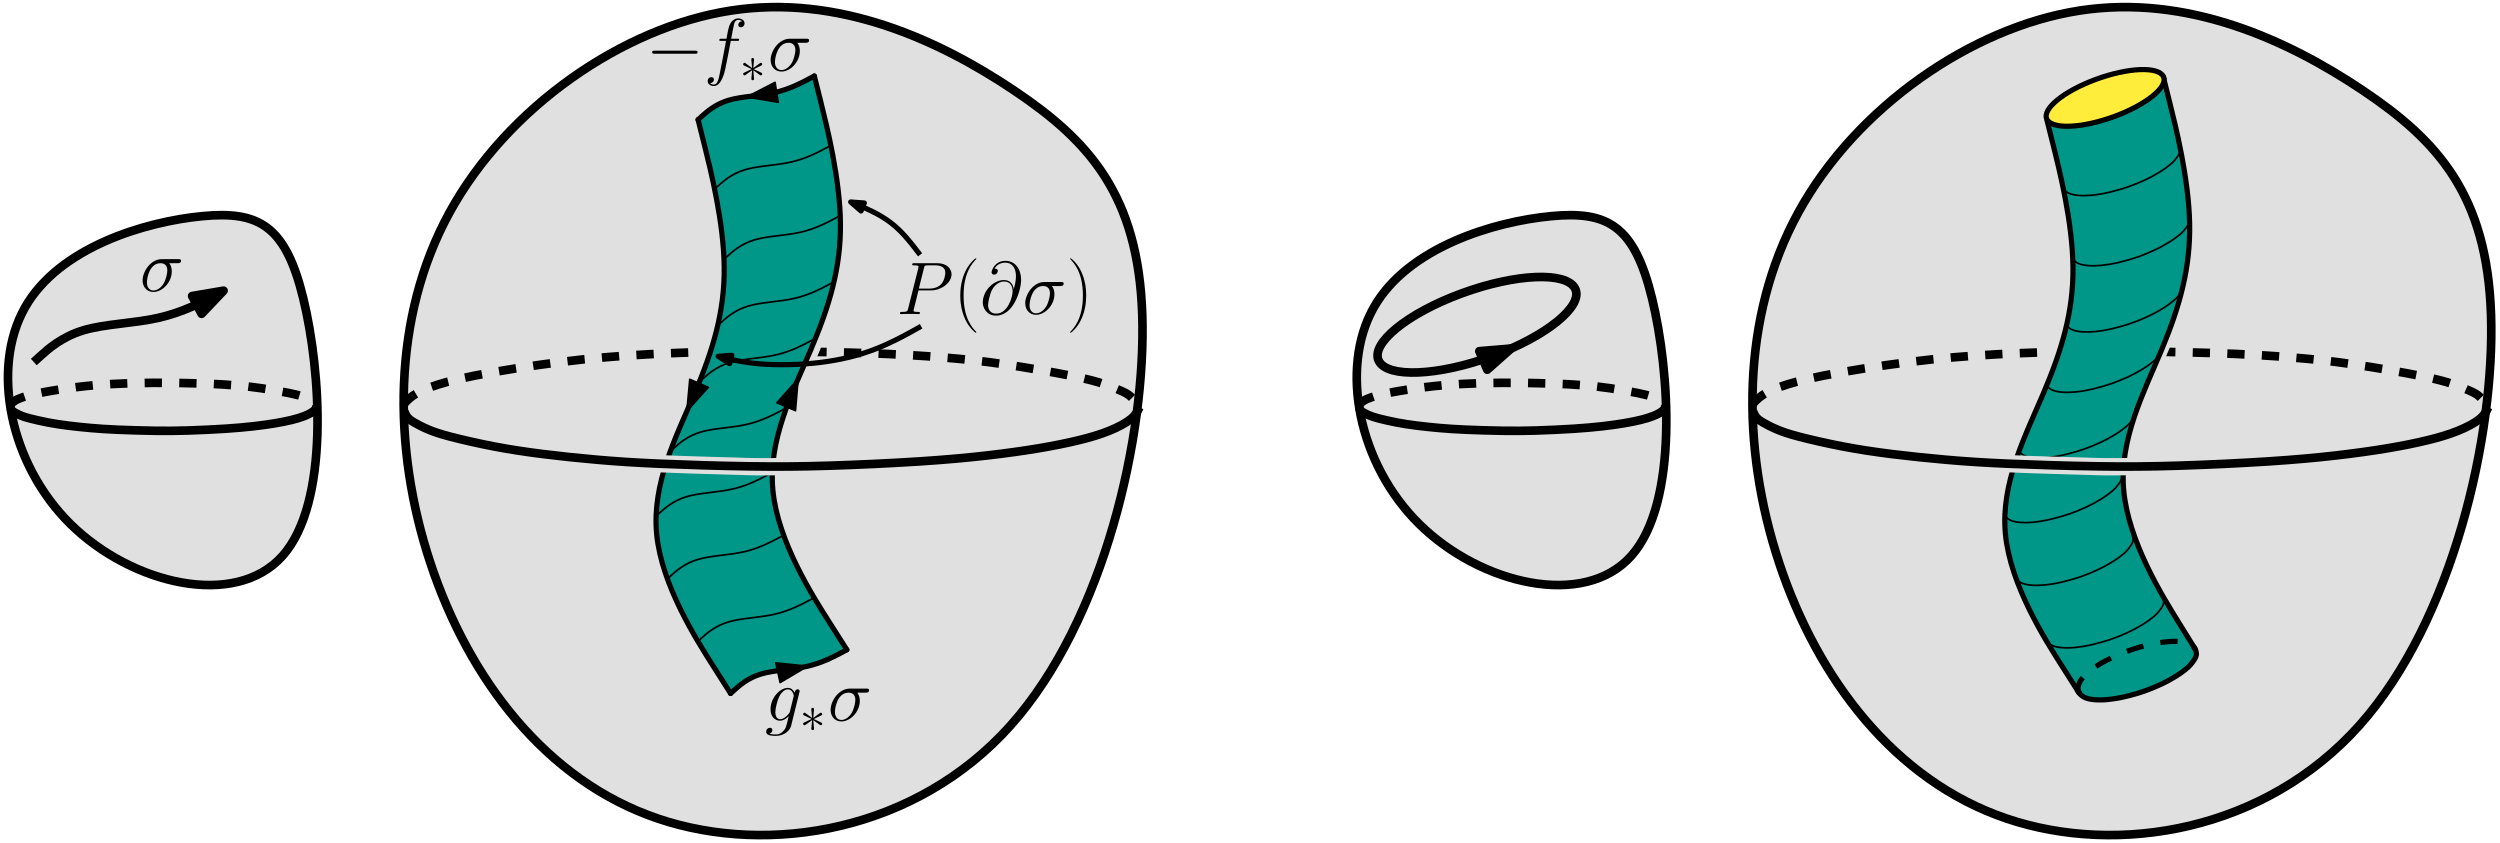 <?xml version="1.0" encoding="UTF-8"?>
<svg xmlns="http://www.w3.org/2000/svg" xmlns:xlink="http://www.w3.org/1999/xlink" width="578pt" height="195pt" viewBox="0 0 578 195" version="1.1">
<defs>
<g>
<symbol overflow="visible" id="glyph0-0">
<path style="stroke:none;" d=""/>
</symbol>
<symbol overflow="visible" id="glyph0-1">
<path style="stroke:none;" d="M 8.75 -6.484 C 8.969 -6.484 9.547 -6.484 9.547 -7.047 C 9.547 -7.422 9.219 -7.422 8.906 -7.422 L 5.094 -7.422 C 2.516 -7.422 0.656 -4.547 0.656 -2.516 C 0.656 -1.047 1.594 0.172 3.156 0.172 C 5.188 0.172 7.406 -2.016 7.406 -4.594 C 7.406 -5.266 7.25 -5.922 6.828 -6.484 Z M 3.172 -0.172 C 2.297 -0.172 1.656 -0.844 1.656 -2.031 C 1.656 -3.062 2.266 -6.484 4.797 -6.484 C 5.547 -6.484 6.375 -6.125 6.375 -4.797 C 6.375 -4.203 6.094 -2.75 5.5 -1.75 C 4.875 -0.734 3.938 -0.172 3.172 -0.172 Z M 3.172 -0.172 "/>
</symbol>
<symbol overflow="visible" id="glyph1-0">
<path style="stroke:none;" d=""/>
</symbol>
<symbol overflow="visible" id="glyph1-1">
<path style="stroke:none;" d="M 11.344 -3.953 C 11.641 -3.953 11.953 -3.953 11.953 -4.312 C 11.953 -4.656 11.641 -4.656 11.344 -4.656 L 2.031 -4.656 C 1.734 -4.656 1.422 -4.656 1.422 -4.312 C 1.422 -3.953 1.734 -3.953 2.031 -3.953 Z M 11.344 -3.953 "/>
</symbol>
<symbol overflow="visible" id="glyph2-0">
<path style="stroke:none;" d=""/>
</symbol>
<symbol overflow="visible" id="glyph2-1">
<path style="stroke:none;" d="M 7.672 -6.922 C 8.031 -6.922 8.156 -6.922 8.156 -7.25 C 8.156 -7.422 8.031 -7.422 7.719 -7.422 L 6.312 -7.422 C 6.641 -9.188 6.891 -10.422 7.031 -10.969 C 7.125 -11.375 7.484 -11.781 7.938 -11.781 C 8.297 -11.781 8.656 -11.625 8.828 -11.469 C 8.156 -11.406 7.953 -10.906 7.953 -10.609 C 7.953 -10.266 8.219 -10.062 8.547 -10.062 C 8.891 -10.062 9.406 -10.344 9.406 -11 C 9.406 -11.719 8.672 -12.125 7.922 -12.125 C 7.188 -12.125 6.453 -11.578 6.109 -10.906 C 5.797 -10.297 5.625 -9.672 5.234 -7.422 L 4.078 -7.422 C 3.75 -7.422 3.578 -7.422 3.578 -7.109 C 3.578 -6.922 3.688 -6.922 4.031 -6.922 L 5.125 -6.922 C 4.828 -5.328 4.109 -1.422 3.719 0.406 C 3.422 1.906 3.172 3.172 2.312 3.172 C 2.25 3.172 1.75 3.172 1.453 2.844 C 2.328 2.766 2.328 2.016 2.328 2 C 2.328 1.656 2.062 1.453 1.734 1.453 C 1.391 1.453 0.875 1.734 0.875 2.391 C 0.875 3.141 1.641 3.516 2.312 3.516 C 4.062 3.516 4.781 0.359 4.969 -0.5 C 5.281 -1.828 6.125 -6.406 6.219 -6.922 Z M 7.672 -6.922 "/>
</symbol>
<symbol overflow="visible" id="glyph3-0">
<path style="stroke:none;" d=""/>
</symbol>
<symbol overflow="visible" id="glyph3-1">
<path style="stroke:none;" d="M 3.281 -5.109 C 3.297 -5.266 3.297 -5.562 2.984 -5.562 C 2.797 -5.562 2.641 -5.406 2.672 -5.25 L 2.672 -5.094 L 2.844 -3.234 L 1.312 -4.344 C 1.203 -4.406 1.188 -4.438 1.094 -4.438 C 0.938 -4.438 0.781 -4.266 0.781 -4.094 C 0.781 -3.906 0.891 -3.859 1.016 -3.797 L 2.719 -2.984 L 1.062 -2.188 C 0.875 -2.094 0.781 -2.047 0.781 -1.859 C 0.781 -1.688 0.938 -1.531 1.094 -1.531 C 1.188 -1.531 1.203 -1.531 1.5 -1.75 L 2.844 -2.719 L 2.672 -0.719 C 2.672 -0.469 2.875 -0.406 2.969 -0.406 C 3.125 -0.406 3.297 -0.484 3.297 -0.719 L 3.125 -2.719 L 4.656 -1.609 C 4.75 -1.547 4.781 -1.531 4.859 -1.531 C 5.031 -1.531 5.188 -1.703 5.188 -1.859 C 5.188 -2.047 5.078 -2.109 4.938 -2.172 C 4.219 -2.531 4.203 -2.531 3.25 -2.969 L 4.906 -3.781 C 5.094 -3.875 5.188 -3.922 5.188 -4.094 C 5.188 -4.281 5.031 -4.438 4.859 -4.438 C 4.781 -4.438 4.75 -4.438 4.453 -4.203 L 3.125 -3.234 Z M 3.281 -5.109 "/>
</symbol>
<symbol overflow="visible" id="glyph4-0">
<path style="stroke:none;" d=""/>
</symbol>
<symbol overflow="visible" id="glyph4-1">
<path style="stroke:none;" d="M 8.75 -6.484 C 8.969 -6.484 9.547 -6.484 9.547 -7.047 C 9.547 -7.422 9.219 -7.422 8.906 -7.422 L 5.094 -7.422 C 2.516 -7.422 0.656 -4.547 0.656 -2.516 C 0.656 -1.047 1.594 0.172 3.156 0.172 C 5.188 0.172 7.406 -2.016 7.406 -4.594 C 7.406 -5.266 7.25 -5.922 6.828 -6.484 Z M 3.172 -0.172 C 2.297 -0.172 1.656 -0.844 1.656 -2.031 C 1.656 -3.062 2.266 -6.484 4.797 -6.484 C 5.547 -6.484 6.375 -6.125 6.375 -4.797 C 6.375 -4.203 6.094 -2.75 5.5 -1.75 C 4.875 -0.734 3.938 -0.172 3.172 -0.172 Z M 3.172 -0.172 "/>
</symbol>
<symbol overflow="visible" id="glyph5-0">
<path style="stroke:none;" d=""/>
</symbol>
<symbol overflow="visible" id="glyph5-1">
<path style="stroke:none;" d="M 5.812 -2.188 C 5.75 -1.906 5.719 -1.844 5.5 -1.578 C 4.781 -0.672 4.062 -0.344 3.531 -0.344 C 2.969 -0.344 2.422 -0.797 2.422 -1.984 C 2.422 -2.891 2.938 -4.828 3.328 -5.594 C 3.828 -6.562 4.594 -7.25 5.328 -7.25 C 6.453 -7.25 6.688 -5.844 6.688 -5.734 L 6.625 -5.5 Z M 6.891 -6.453 C 6.656 -6.953 6.188 -7.594 5.328 -7.594 C 3.438 -7.594 1.312 -5.234 1.312 -2.672 C 1.312 -0.875 2.391 0 3.5 0 C 4.406 0 5.219 -0.719 5.531 -1.062 L 5.141 0.484 C 4.906 1.422 4.797 1.859 4.188 2.469 C 3.484 3.172 2.828 3.172 2.438 3.172 C 1.922 3.172 1.5 3.141 1.062 3 C 1.625 2.844 1.75 2.359 1.75 2.172 C 1.75 1.891 1.547 1.625 1.172 1.625 C 0.75 1.625 0.312 1.969 0.312 2.531 C 0.312 3.234 1.016 3.516 2.484 3.516 C 4.703 3.516 5.859 2.078 6.078 1.156 L 7.984 -6.562 C 8.047 -6.766 8.047 -6.797 8.047 -6.828 C 8.047 -7.078 7.859 -7.266 7.594 -7.266 C 7.188 -7.266 6.938 -6.922 6.891 -6.453 Z M 6.891 -6.453 "/>
</symbol>
<symbol overflow="visible" id="glyph6-0">
<path style="stroke:none;" d=""/>
</symbol>
<symbol overflow="visible" id="glyph6-1">
<path style="stroke:none;" d="M 3.281 -5.109 C 3.297 -5.266 3.297 -5.562 2.984 -5.562 C 2.797 -5.562 2.641 -5.406 2.672 -5.25 L 2.672 -5.094 L 2.844 -3.234 L 1.312 -4.344 C 1.203 -4.406 1.188 -4.438 1.094 -4.438 C 0.938 -4.438 0.781 -4.266 0.781 -4.094 C 0.781 -3.906 0.891 -3.859 1.016 -3.797 L 2.719 -2.984 L 1.062 -2.188 C 0.875 -2.094 0.781 -2.047 0.781 -1.859 C 0.781 -1.688 0.938 -1.531 1.094 -1.531 C 1.188 -1.531 1.203 -1.531 1.5 -1.75 L 2.844 -2.719 L 2.672 -0.719 C 2.672 -0.469 2.875 -0.406 2.969 -0.406 C 3.125 -0.406 3.297 -0.484 3.297 -0.719 L 3.125 -2.719 L 4.656 -1.609 C 4.75 -1.547 4.781 -1.531 4.859 -1.531 C 5.031 -1.531 5.188 -1.703 5.188 -1.859 C 5.188 -2.047 5.078 -2.109 4.938 -2.172 C 4.219 -2.531 4.203 -2.531 3.25 -2.969 L 4.906 -3.781 C 5.094 -3.875 5.188 -3.922 5.188 -4.094 C 5.188 -4.281 5.031 -4.438 4.859 -4.438 C 4.781 -4.438 4.75 -4.438 4.453 -4.203 L 3.125 -3.234 Z M 3.281 -5.109 "/>
</symbol>
<symbol overflow="visible" id="glyph7-0">
<path style="stroke:none;" d=""/>
</symbol>
<symbol overflow="visible" id="glyph7-1">
<path style="stroke:none;" d="M 8.75 -6.484 C 8.969 -6.484 9.547 -6.484 9.547 -7.047 C 9.547 -7.422 9.219 -7.422 8.906 -7.422 L 5.094 -7.422 C 2.516 -7.422 0.656 -4.547 0.656 -2.516 C 0.656 -1.047 1.594 0.172 3.156 0.172 C 5.188 0.172 7.406 -2.016 7.406 -4.594 C 7.406 -5.266 7.25 -5.922 6.828 -6.484 Z M 3.172 -0.172 C 2.297 -0.172 1.656 -0.844 1.656 -2.031 C 1.656 -3.062 2.266 -6.484 4.797 -6.484 C 5.547 -6.484 6.375 -6.125 6.375 -4.797 C 6.375 -4.203 6.094 -2.75 5.5 -1.75 C 4.875 -0.734 3.938 -0.172 3.172 -0.172 Z M 3.172 -0.172 "/>
</symbol>
<symbol overflow="visible" id="glyph8-0">
<path style="stroke:none;" d=""/>
</symbol>
<symbol overflow="visible" id="glyph8-1">
<path style="stroke:none;" d="M 5.094 -5.469 L 7.984 -5.469 C 10.359 -5.469 12.734 -7.234 12.734 -9.188 C 12.734 -10.531 11.609 -11.766 9.438 -11.766 L 4.109 -11.766 C 3.781 -11.766 3.641 -11.766 3.641 -11.438 C 3.641 -11.266 3.781 -11.266 4.047 -11.266 C 5.094 -11.266 5.094 -11.125 5.094 -10.938 C 5.094 -10.906 5.094 -10.797 5.031 -10.531 L 2.703 -1.281 C 2.547 -0.672 2.516 -0.5 1.312 -0.5 C 0.984 -0.5 0.812 -0.5 0.812 -0.188 C 0.812 0 0.969 0 1.062 0 C 1.391 0 1.734 -0.031 2.062 -0.031 L 4.078 -0.031 C 4.406 -0.031 4.766 0 5.094 0 C 5.234 0 5.422 0 5.422 -0.328 C 5.422 -0.5 5.266 -0.5 5.016 -0.5 C 3.984 -0.5 3.953 -0.625 3.953 -0.797 C 3.953 -0.875 3.984 -1 4 -1.078 Z M 6.344 -10.594 C 6.484 -11.234 6.562 -11.266 7.234 -11.266 L 8.938 -11.266 C 10.234 -11.266 11.297 -10.844 11.297 -9.562 C 11.297 -9.109 11.078 -7.641 10.281 -6.859 C 9.984 -6.547 9.156 -5.891 7.594 -5.891 L 5.172 -5.891 Z M 6.344 -10.594 "/>
</symbol>
<symbol overflow="visible" id="glyph9-0">
<path style="stroke:none;" d=""/>
</symbol>
<symbol overflow="visible" id="glyph9-1">
<path style="stroke:none;" d="M 5.266 4.203 C 5.266 4.188 5.266 4.156 5.219 4.094 C 4.422 3.281 2.312 1.078 2.312 -4.281 C 2.312 -9.656 4.391 -11.844 5.234 -12.703 C 5.234 -12.719 5.266 -12.766 5.266 -12.812 C 5.266 -12.859 5.219 -12.891 5.141 -12.891 C 4.953 -12.891 3.5 -11.625 2.656 -9.734 C 1.797 -7.812 1.547 -5.953 1.547 -4.312 C 1.547 -3.062 1.672 -0.969 2.703 1.25 C 3.531 3.047 4.938 4.312 5.141 4.312 C 5.234 4.312 5.266 4.266 5.266 4.203 Z M 5.266 4.203 "/>
</symbol>
<symbol overflow="visible" id="glyph10-0">
<path style="stroke:none;" d=""/>
</symbol>
<symbol overflow="visible" id="glyph10-1">
<path style="stroke:none;" d="M 7.812 -5.75 C 7.719 -6.719 7.109 -7.875 5.562 -7.875 C 3.141 -7.875 0.656 -5.406 0.656 -2.672 C 0.656 -1.625 1.375 0.359 3.719 0.359 C 7.781 0.359 9.516 -5.562 9.516 -7.922 C 9.516 -10.406 8.125 -12.312 5.922 -12.312 C 3.422 -12.312 2.688 -10.125 2.688 -9.656 C 2.688 -9.5 2.797 -9.125 3.266 -9.125 C 3.875 -9.125 4.125 -9.672 4.125 -9.969 C 4.125 -10.5 3.594 -10.5 3.375 -10.5 C 4.078 -11.781 5.391 -11.891 5.859 -11.891 C 7.375 -11.891 8.328 -10.688 8.328 -8.766 C 8.328 -7.656 8 -6.391 7.828 -5.75 Z M 3.766 -0.109 C 2.156 -0.109 1.875 -1.375 1.875 -2.094 C 1.875 -2.859 2.359 -4.625 2.625 -5.266 C 2.844 -5.781 3.828 -7.531 5.609 -7.531 C 7.188 -7.531 7.547 -6.172 7.547 -5.234 C 7.547 -3.953 6.422 -0.109 3.766 -0.109 Z M 3.766 -0.109 "/>
</symbol>
<symbol overflow="visible" id="glyph10-2">
<path style="stroke:none;" d="M 8.75 -6.484 C 8.969 -6.484 9.547 -6.484 9.547 -7.047 C 9.547 -7.422 9.219 -7.422 8.906 -7.422 L 5.094 -7.422 C 2.516 -7.422 0.656 -4.547 0.656 -2.516 C 0.656 -1.047 1.594 0.172 3.156 0.172 C 5.188 0.172 7.406 -2.016 7.406 -4.594 C 7.406 -5.266 7.25 -5.922 6.828 -6.484 Z M 3.172 -0.172 C 2.297 -0.172 1.656 -0.844 1.656 -2.031 C 1.656 -3.062 2.266 -6.484 4.797 -6.484 C 5.547 -6.484 6.375 -6.125 6.375 -4.797 C 6.375 -4.203 6.094 -2.75 5.5 -1.75 C 4.875 -0.734 3.938 -0.172 3.172 -0.172 Z M 3.172 -0.172 "/>
</symbol>
<symbol overflow="visible" id="glyph11-0">
<path style="stroke:none;" d=""/>
</symbol>
<symbol overflow="visible" id="glyph11-1">
<path style="stroke:none;" d="M 4.531 -4.281 C 4.531 -5.531 4.406 -7.625 3.375 -9.844 C 2.547 -11.641 1.141 -12.891 0.938 -12.891 C 0.875 -12.891 0.812 -12.875 0.812 -12.797 C 0.812 -12.766 0.828 -12.734 0.844 -12.703 C 1.672 -11.844 3.766 -9.656 3.766 -4.312 C 3.766 1.062 1.688 3.25 0.844 4.109 C 0.828 4.156 0.812 4.172 0.812 4.203 C 0.812 4.281 0.875 4.312 0.938 4.312 C 1.125 4.312 2.578 3.031 3.422 1.141 C 4.281 -0.781 4.531 -2.641 4.531 -4.281 Z M 4.531 -4.281 "/>
</symbol>
</g>
</defs>
<g id="surface28647">
<path style="fill-rule:evenodd;fill:rgb(87.8%,87.8%,87.8%);fill-opacity:1;stroke-width:2;stroke-linecap:butt;stroke-linejoin:round;stroke:rgb(0%,0%,0%);stroke-opacity:1;stroke-miterlimit:10;" d="M 320.57 712.828 C 312.703 698.809 317.035 676.699 331.168 662.797 C 345.301 648.891 369.23 643.191 380.172 655.5 C 391.113 667.809 389.062 698.125 384.957 714.992 C 380.855 731.859 374.703 735.277 361.598 734.023 C 348.488 732.77 328.434 726.844 320.57 712.828 Z M 320.57 712.828 " transform="matrix(1,0,0,-1,-3,784)"/>
<path style="fill-rule:evenodd;fill:rgb(87.8%,87.8%,87.8%);fill-opacity:1;stroke-width:2;stroke-linecap:butt;stroke-linejoin:round;stroke:rgb(0%,0%,0%);stroke-opacity:1;stroke-miterlimit:10;" d="M 418.809 734.938 C 405.473 710.66 405.473 680.574 414.363 653.793 C 423.25 627.012 441.031 603.535 466.898 594.758 C 492.77 585.984 526.73 591.91 548.5 616.297 C 570.266 640.688 579.84 683.539 578.926 711.23 C 578.016 738.926 566.621 751.461 549.297 763.086 C 531.973 774.711 508.727 785.422 483.766 781.547 C 458.809 777.672 432.141 759.211 418.809 734.938 Z M 418.809 734.938 " transform="matrix(1,0,0,-1,-3,784)"/>
<path style="fill:none;stroke-width:2;stroke-linecap:butt;stroke-linejoin:round;stroke:rgb(0%,0%,0%);stroke-opacity:1;stroke-dasharray:4;stroke-miterlimit:10;" d="M 317.172 690.281 C 317.172 690.281 317.172 690.281 317.203 690.34 C 317.238 690.402 317.309 690.527 317.488 690.711 C 317.668 690.895 317.965 691.141 318.32 691.367 C 318.68 691.594 319.102 691.801 319.891 692.082 C 320.68 692.363 321.84 692.719 324.055 693.156 C 326.27 693.598 329.535 694.117 332.445 694.484 C 335.355 694.848 337.906 695.055 340.699 695.211 C 343.492 695.367 346.527 695.473 350.199 695.492 C 353.871 695.516 358.176 695.449 361.516 695.34 C 364.852 695.23 367.223 695.074 369.273 694.906 C 371.324 694.738 373.059 694.559 375.219 694.242 C 377.379 693.922 379.965 693.469 381.652 693.129 C 383.34 692.789 384.125 692.562 384.816 692.324 C 385.512 692.086 386.113 691.832 386.516 691.645 C 386.922 691.457 387.121 691.336 387.359 691.117 C 387.598 690.902 387.871 690.598 388.008 690.441 C 388.141 690.289 388.141 690.289 388.141 690.289 " transform="matrix(1,0,0,-1,-3,784)"/>
<path style="fill:none;stroke-width:2;stroke-linecap:butt;stroke-linejoin:round;stroke:rgb(0%,0%,0%);stroke-opacity:1;stroke-miterlimit:10;" d="M 317.262 689.699 C 317.262 689.699 317.262 689.699 317.305 689.605 C 317.344 689.512 317.426 689.324 317.551 689.16 C 317.676 688.996 317.848 688.855 318.176 688.656 C 318.508 688.461 319 688.203 319.539 687.977 C 320.074 687.746 320.656 687.543 321.73 687.262 C 322.805 686.98 324.375 686.621 325.902 686.324 C 327.434 686.031 328.93 685.805 330.59 685.598 C 332.254 685.387 334.082 685.199 335.863 685.043 C 337.641 684.887 339.367 684.766 341.883 684.656 C 344.395 684.547 347.695 684.449 350.457 684.406 C 353.223 684.363 355.453 684.383 358.199 684.465 C 360.949 684.551 364.215 684.703 366.879 684.875 C 369.539 685.047 371.598 685.238 373.457 685.449 C 375.312 685.664 376.973 685.895 378.438 686.141 C 379.902 686.387 381.176 686.645 382.297 686.918 C 383.414 687.188 384.379 687.477 385.246 687.824 C 386.117 688.172 386.891 688.586 387.363 688.977 C 387.84 689.363 388.012 689.73 388.102 689.914 C 388.188 690.098 388.188 690.098 388.188 690.098 " transform="matrix(1,0,0,-1,-3,784)"/>
<path style="fill:none;stroke-width:2;stroke-linecap:butt;stroke-linejoin:round;stroke:rgb(0%,0%,0%);stroke-opacity:1;stroke-dasharray:4;stroke-miterlimit:10;" d="M 408.098 690.262 C 408.098 690.262 408.098 690.262 408.18 690.41 C 408.262 690.559 408.422 690.852 408.859 691.293 C 409.293 691.734 409.996 692.324 410.852 692.867 C 411.711 693.41 412.719 693.906 414.613 694.578 C 416.508 695.254 419.289 696.105 424.594 697.156 C 429.898 698.211 437.727 699.461 444.699 700.332 C 451.672 701.207 457.781 701.699 464.477 702.074 C 471.168 702.449 478.445 702.707 487.242 702.754 C 496.039 702.805 506.363 702.648 514.363 702.383 C 522.363 702.121 528.035 701.754 532.953 701.352 C 537.871 700.949 542.027 700.516 547.203 699.754 C 552.383 698.992 558.578 697.906 562.617 697.09 C 566.66 696.277 568.543 695.734 570.207 695.16 C 571.871 694.586 573.312 693.98 574.277 693.531 C 575.242 693.082 575.73 692.789 576.297 692.273 C 576.867 691.758 577.52 691.02 577.844 690.652 C 578.172 690.285 578.172 690.285 578.172 690.285 " transform="matrix(1,0,0,-1,-3,784)"/>
<path style="fill:none;stroke-width:4;stroke-linecap:butt;stroke-linejoin:round;stroke:rgb(87.8%,87.8%,87.8%);stroke-opacity:1;stroke-miterlimit:10;" d="M 503.109 766.434 C 503.109 766.434 503.109 766.434 502.594 766.16 C 502.078 765.891 501.047 765.352 500.113 764.898 C 499.184 764.445 498.355 764.078 497.312 763.703 C 496.273 763.328 495.016 762.941 493.688 762.637 C 492.359 762.336 490.957 762.113 489.473 761.887 C 487.988 761.664 486.422 761.438 485.016 761.117 C 483.605 760.797 482.359 760.387 481.289 759.895 C 480.223 759.406 479.332 758.836 478.516 758.227 C 477.703 757.621 476.969 756.973 476.598 756.652 C 476.23 756.328 476.23 756.328 476.23 756.328 C 476.23 756.328 476.23 756.328 476.359 755.816 C 476.488 755.305 476.742 754.277 477.012 753.207 C 477.277 752.141 477.559 751.027 477.82 749.965 C 478.082 748.906 478.332 747.898 478.594 746.801 C 478.855 745.707 479.129 744.52 479.375 743.414 C 479.621 742.312 479.84 741.293 480.031 740.363 C 480.223 739.434 480.387 738.59 480.551 737.711 C 480.711 736.836 480.871 735.918 481.043 734.84 C 481.215 733.762 481.398 732.52 481.551 731.379 C 481.703 730.238 481.82 729.199 481.926 727.996 C 482.035 726.789 482.129 725.418 482.188 724.336 C 482.242 723.254 482.258 722.457 482.25 721.52 C 482.246 720.582 482.215 719.5 482.164 718.523 C 482.113 717.547 482.043 716.68 481.941 715.766 C 481.844 714.848 481.719 713.883 481.52 712.707 C 481.32 711.527 481.047 710.133 480.805 709.004 C 480.559 707.875 480.34 707.008 480.152 706.293 C 479.961 705.582 479.801 705.023 479.566 704.258 C 479.332 703.492 479.02 702.516 478.695 701.559 C 478.371 700.602 478.035 699.664 477.668 698.684 C 477.305 697.707 476.906 696.691 476.57 695.848 C 476.234 695.008 475.961 694.34 475.672 693.648 C 475.379 692.961 475.078 692.25 474.742 691.477 C 474.406 690.703 474.043 689.867 473.707 689.102 C 473.371 688.336 473.07 687.641 472.766 686.938 C 472.461 686.234 472.156 685.523 471.875 684.859 C 471.598 684.199 471.344 683.586 471 682.719 C 470.656 681.852 470.223 680.73 469.863 679.766 C 469.508 678.801 469.227 677.992 468.965 677.199 C 468.703 676.402 468.465 675.617 468.215 674.711 C 467.965 673.805 467.707 672.781 467.484 671.754 C 467.262 670.727 467.074 669.699 466.938 668.812 C 466.801 667.922 466.715 667.172 466.656 666.504 C 466.598 665.84 466.562 665.258 466.551 664.492 C 466.539 663.73 466.547 662.789 466.594 661.871 C 466.641 660.957 466.727 660.074 466.84 659.219 C 466.953 658.367 467.098 657.543 467.262 656.742 C 467.426 655.941 467.613 655.16 467.93 654.066 C 468.246 652.973 468.695 651.566 469.098 650.398 C 469.504 649.227 469.871 648.293 470.254 647.371 C 470.637 646.449 471.039 645.535 471.473 644.613 C 471.902 643.688 472.359 642.754 472.832 641.82 C 473.309 640.887 473.801 639.957 474.363 638.938 C 474.926 637.922 475.559 636.816 476.219 635.703 C 476.879 634.586 477.562 633.461 478.25 632.359 C 478.934 631.254 479.621 630.172 480.188 629.277 C 480.758 628.379 481.211 627.668 481.785 626.766 C 482.359 625.863 483.059 624.77 483.406 624.219 C 483.754 623.672 483.754 623.672 483.754 623.672 C 483.754 623.672 483.754 623.672 484.055 623.941 C 484.355 624.211 484.957 624.746 485.57 625.242 C 486.184 625.738 486.805 626.191 487.398 626.57 C 487.992 626.945 488.559 627.246 489.234 627.531 C 489.91 627.816 490.691 628.086 491.434 628.289 C 492.18 628.492 492.883 628.633 493.594 628.75 C 494.305 628.871 495.016 628.969 495.68 629.055 C 496.34 629.145 496.953 629.219 497.688 629.32 C 498.418 629.422 499.273 629.547 500.066 629.691 C 500.863 629.836 501.605 630 502.363 630.207 C 503.117 630.414 503.895 630.664 504.684 630.961 C 505.473 631.254 506.277 631.598 506.895 631.875 C 507.512 632.152 507.945 632.363 508.535 632.672 C 509.125 632.977 509.879 633.375 510.254 633.578 C 510.633 633.777 510.633 633.777 510.633 633.777 C 510.633 633.777 510.633 633.777 510.352 634.215 C 510.074 634.648 509.52 635.523 508.957 636.406 C 508.395 637.289 507.832 638.176 507.289 639.027 C 506.746 639.883 506.227 640.699 505.738 641.473 C 505.25 642.25 504.793 642.984 504.332 643.738 C 503.867 644.492 503.402 645.266 502.992 645.957 C 502.582 646.648 502.23 647.258 501.824 647.98 C 501.418 648.703 500.957 649.539 500.543 650.316 C 500.129 651.09 499.762 651.801 499.441 652.434 C 499.121 653.066 498.852 653.625 498.426 654.562 C 498 655.496 497.422 656.812 496.992 657.824 C 496.566 658.84 496.293 659.551 496.004 660.355 C 495.719 661.164 495.418 662.062 495.168 662.863 C 494.918 663.668 494.719 664.375 494.531 665.137 C 494.34 665.898 494.16 666.711 494.004 667.559 C 493.844 668.406 493.715 669.281 493.621 670.086 C 493.527 670.895 493.469 671.629 493.441 672.398 C 493.414 673.168 493.41 673.973 493.457 674.949 C 493.5 675.922 493.594 677.066 493.723 678.137 C 493.852 679.203 494.02 680.191 494.102 680.691 C 494.184 681.191 494.188 681.199 494.273 681.578 C 494.359 681.957 494.531 682.703 494.75 683.555 C 494.973 684.402 495.238 685.352 495.566 686.398 C 495.895 687.441 496.281 688.578 496.754 689.863 C 497.227 691.148 497.789 692.582 498.305 693.848 C 498.82 695.113 499.289 696.211 499.699 697.16 C 500.105 698.109 500.453 698.906 500.781 699.648 C 501.105 700.395 501.406 701.082 501.836 702.094 C 502.27 703.105 502.828 704.441 503.258 705.488 C 503.688 706.535 503.988 707.293 504.316 708.164 C 504.645 709.035 505.004 710.02 505.352 711.023 C 505.699 712.027 506.035 713.047 506.414 714.352 C 506.797 715.66 507.227 717.25 507.523 718.441 C 507.82 719.637 507.988 720.426 508.168 721.441 C 508.348 722.461 508.543 723.703 508.688 724.805 C 508.832 725.906 508.922 726.867 508.992 728.039 C 509.062 729.211 509.105 730.598 509.121 731.652 C 509.137 732.703 509.121 733.426 509.074 734.355 C 509.031 735.281 508.957 736.41 508.863 737.52 C 508.766 738.629 508.652 739.719 508.508 740.875 C 508.359 742.031 508.188 743.254 508 744.434 C 507.816 745.617 507.617 746.762 507.438 747.746 C 507.258 748.73 507.098 749.551 506.871 750.645 C 506.641 751.738 506.348 753.098 506.027 754.496 C 505.707 755.895 505.367 757.336 504.992 758.863 C 504.617 760.395 504.211 762.016 503.895 763.293 C 503.574 764.57 503.34 765.5 503.227 765.965 C 503.109 766.434 503.109 766.434 503.109 766.434 Z M 503.109 766.434 " transform="matrix(1,0,0,-1,-3,784)"/>
<path style=" stroke:none;fill-rule:evenodd;fill:rgb(0%,58.8%,53.3%);fill-opacity:1;" d="M 500.109 17.566 C 500.109 17.566 500.109 17.566 499.594 17.84 C 499.078 18.109 498.047 18.648 497.113 19.102 C 496.184 19.555 495.355 19.922 494.312 20.297 C 493.273 20.672 492.016 21.059 490.688 21.363 C 489.359 21.664 487.957 21.887 486.473 22.113 C 484.988 22.336 483.422 22.562 482.016 22.883 C 480.605 23.203 479.359 23.613 478.289 24.105 C 477.223 24.594 476.332 25.164 475.516 25.773 C 474.703 26.379 473.969 27.027 473.598 27.348 C 473.23 27.672 473.23 27.672 473.23 27.672 C 473.23 27.672 473.23 27.672 473.359 28.184 C 473.488 28.695 473.742 29.723 474.012 30.793 C 474.277 31.859 474.559 32.973 474.82 34.035 C 475.082 35.094 475.332 36.102 475.594 37.199 C 475.855 38.293 476.129 39.48 476.375 40.586 C 476.621 41.688 476.84 42.707 477.031 43.637 C 477.223 44.566 477.387 45.41 477.551 46.289 C 477.711 47.164 477.871 48.082 478.043 49.16 C 478.215 50.238 478.398 51.48 478.551 52.621 C 478.703 53.762 478.82 54.801 478.926 56.004 C 479.035 57.211 479.129 58.582 479.188 59.664 C 479.242 60.746 479.258 61.543 479.25 62.48 C 479.246 63.418 479.215 64.5 479.164 65.477 C 479.113 66.453 479.043 67.32 478.941 68.234 C 478.844 69.152 478.719 70.117 478.52 71.293 C 478.32 72.473 478.047 73.867 477.805 74.996 C 477.559 76.125 477.34 76.992 477.152 77.707 C 476.961 78.418 476.801 78.977 476.566 79.742 C 476.332 80.508 476.02 81.484 475.695 82.441 C 475.371 83.398 475.035 84.336 474.668 85.316 C 474.305 86.293 473.906 87.309 473.57 88.152 C 473.234 88.992 472.961 89.66 472.672 90.352 C 472.379 91.039 472.078 91.75 471.742 92.523 C 471.406 93.297 471.043 94.133 470.707 94.898 C 470.371 95.664 470.07 96.359 469.766 97.062 C 469.461 97.766 469.156 98.477 468.875 99.141 C 468.598 99.801 468.344 100.414 468 101.281 C 467.656 102.148 467.223 103.27 466.863 104.234 C 466.508 105.199 466.227 106.008 465.965 106.801 C 465.703 107.598 465.465 108.383 465.215 109.289 C 464.965 110.195 464.707 111.219 464.484 112.246 C 464.262 113.273 464.074 114.301 463.938 115.188 C 463.801 116.078 463.715 116.828 463.656 117.496 C 463.598 118.16 463.562 118.742 463.551 119.508 C 463.539 120.27 463.547 121.211 463.594 122.129 C 463.641 123.043 463.727 123.926 463.84 124.781 C 463.953 125.633 464.098 126.457 464.262 127.258 C 464.426 128.059 464.613 128.84 464.93 129.934 C 465.246 131.027 465.695 132.434 466.098 133.602 C 466.504 134.773 466.871 135.707 467.254 136.629 C 467.637 137.551 468.039 138.465 468.473 139.387 C 468.902 140.312 469.359 141.246 469.832 142.18 C 470.309 143.113 470.801 144.043 471.363 145.062 C 471.926 146.078 472.559 147.184 473.219 148.297 C 473.879 149.414 474.562 150.539 475.25 151.641 C 475.934 152.746 476.621 153.828 477.188 154.723 C 477.758 155.621 478.211 156.332 478.785 157.234 C 479.359 158.137 480.059 159.23 480.406 159.781 C 480.754 160.328 480.754 160.328 480.754 160.328 C 480.754 160.328 480.754 160.328 481.133 160.543 C 481.512 160.758 482.273 161.188 483.098 161.441 C 483.922 161.695 484.816 161.77 485.531 161.793 C 486.25 161.816 486.793 161.785 487.371 161.73 C 487.949 161.676 488.562 161.594 489.234 161.484 C 489.902 161.371 490.633 161.227 491.75 160.934 C 492.867 160.641 494.379 160.199 495.43 159.867 C 496.48 159.531 497.074 159.309 497.719 159.043 C 498.363 158.777 499.059 158.473 499.953 158.023 C 500.848 157.578 501.934 156.988 502.738 156.523 C 503.539 156.055 504.055 155.707 504.523 155.363 C 504.992 155.02 505.41 154.68 505.887 154.191 C 506.363 153.707 506.902 153.074 507.203 152.387 C 507.504 151.703 507.566 150.965 507.598 150.594 C 507.633 150.223 507.633 150.223 507.633 150.223 C 507.633 150.223 507.633 150.223 507.352 149.785 C 507.074 149.352 506.52 148.477 505.957 147.594 C 505.395 146.711 504.832 145.824 504.289 144.973 C 503.746 144.117 503.227 143.301 502.738 142.527 C 502.25 141.75 501.793 141.016 501.332 140.262 C 500.867 139.508 500.402 138.734 499.992 138.043 C 499.582 137.352 499.23 136.742 498.824 136.02 C 498.418 135.297 497.957 134.461 497.543 133.684 C 497.129 132.91 496.762 132.199 496.441 131.566 C 496.121 130.934 495.852 130.375 495.426 129.438 C 495 128.504 494.422 127.188 493.992 126.176 C 493.566 125.16 493.293 124.449 493.004 123.645 C 492.719 122.836 492.418 121.938 492.168 121.137 C 491.918 120.332 491.719 119.625 491.531 118.863 C 491.34 118.102 491.16 117.289 491.004 116.441 C 490.844 115.594 490.715 114.719 490.621 113.914 C 490.527 113.105 490.469 112.371 490.441 111.602 C 490.414 110.832 490.41 110.027 490.457 109.051 C 490.5 108.078 490.594 106.934 490.723 105.863 C 490.852 104.797 491.02 103.809 491.102 103.309 C 491.184 102.809 491.188 102.801 491.273 102.422 C 491.359 102.043 491.531 101.297 491.75 100.445 C 491.973 99.598 492.238 98.648 492.566 97.602 C 492.895 96.559 493.281 95.422 493.754 94.137 C 494.227 92.852 494.789 91.418 495.305 90.152 C 495.82 88.887 496.289 87.789 496.699 86.84 C 497.105 85.891 497.453 85.094 497.781 84.352 C 498.105 83.605 498.406 82.918 498.836 81.906 C 499.27 80.895 499.828 79.559 500.258 78.512 C 500.688 77.465 500.988 76.707 501.316 75.836 C 501.645 74.965 502.004 73.98 502.352 72.977 C 502.699 71.973 503.035 70.953 503.414 69.648 C 503.797 68.34 504.227 66.75 504.523 65.559 C 504.82 64.363 504.988 63.574 505.168 62.559 C 505.348 61.539 505.543 60.297 505.688 59.195 C 505.832 58.094 505.922 57.133 505.992 55.961 C 506.062 54.789 506.105 53.402 506.121 52.348 C 506.137 51.297 506.121 50.574 506.074 49.645 C 506.031 48.719 505.957 47.59 505.863 46.48 C 505.766 45.371 505.652 44.281 505.508 43.125 C 505.359 41.969 505.188 40.746 505 39.566 C 504.816 38.383 504.617 37.238 504.438 36.254 C 504.258 35.27 504.098 34.449 503.871 33.355 C 503.641 32.262 503.348 30.902 503.027 29.504 C 502.707 28.105 502.367 26.664 501.992 25.137 C 501.617 23.605 501.211 21.984 500.895 20.707 C 500.574 19.43 500.34 18.5 500.227 18.035 C 500.109 17.566 500.109 17.566 500.109 17.566 Z M 500.109 17.566 "/>
<path style="fill:none;stroke-width:1.2;stroke-linecap:butt;stroke-linejoin:round;stroke:rgb(0%,0%,0%);stroke-opacity:1;stroke-miterlimit:10;" d="M 476.23 756.328 C 476.23 756.328 476.23 756.328 477.215 757.219 C 478.199 758.105 480.172 759.887 483.219 760.809 C 486.27 761.73 490.402 761.793 493.895 762.586 C 497.391 763.383 500.25 764.906 501.68 765.668 C 503.109 766.43 503.109 766.43 503.109 766.43 " transform="matrix(1,0,0,-1,-3,784)"/>
<path style="fill:none;stroke-width:1.2;stroke-linecap:butt;stroke-linejoin:round;stroke:rgb(0%,0%,0%);stroke-opacity:1;stroke-miterlimit:10;" d="M 476.23 756.328 C 476.23 756.328 476.23 756.328 477.711 750.402 C 479.195 744.477 482.156 732.625 482.273 722.254 C 482.387 711.883 479.648 702.992 475.434 693.078 C 471.215 683.164 465.52 672.223 466.656 660.484 C 467.797 648.746 475.773 636.211 479.766 629.941 C 483.754 623.672 483.754 623.672 483.754 623.672 " transform="matrix(1,0,0,-1,-3,784)"/>
<path style="fill:none;stroke-width:0.4;stroke-linecap:butt;stroke-linejoin:round;stroke:rgb(0%,0%,0%);stroke-opacity:1;stroke-miterlimit:10;" d="M 469.785 679.609 C 469.785 679.609 469.785 679.609 469.906 679.496 C 470.023 679.383 470.258 679.16 470.496 678.984 C 470.738 678.809 470.98 678.688 471.242 678.582 C 471.504 678.48 471.785 678.398 472.117 678.328 C 472.453 678.258 472.844 678.199 473.289 678.164 C 473.734 678.125 474.234 678.109 474.758 678.113 C 475.281 678.121 475.824 678.152 476.402 678.207 C 476.98 678.262 477.594 678.344 478.266 678.453 C 478.938 678.566 479.664 678.711 480.473 678.898 C 481.277 679.09 482.168 679.328 482.922 679.551 C 483.676 679.77 484.297 679.977 484.906 680.191 C 485.512 680.406 486.105 680.629 486.75 680.895 C 487.395 681.16 488.094 681.465 488.664 681.73 C 489.234 681.992 489.684 682.215 490.227 682.508 C 490.77 682.805 491.414 683.168 491.992 683.527 C 492.574 683.883 493.09 684.23 493.555 684.574 C 494.023 684.918 494.441 685.258 494.742 685.516 C 495.039 685.773 495.223 685.949 495.492 686.266 C 495.758 686.578 496.117 687.039 496.352 687.395 C 496.582 687.754 496.695 688.012 496.766 688.23 C 496.832 688.453 496.859 688.641 496.836 688.883 C 496.812 689.125 496.738 689.418 496.703 689.566 C 496.664 689.711 496.664 689.711 496.664 689.711 " transform="matrix(1,0,0,-1,-3,784)"/>
<path style="fill:none;stroke-width:1.2;stroke-linecap:butt;stroke-linejoin:round;stroke:rgb(0%,0%,0%);stroke-opacity:1;stroke-miterlimit:10;" d="M 503.109 766.434 C 503.109 766.434 503.109 766.434 504.59 760.504 C 506.074 754.578 509.035 742.727 509.246 732.348 C 509.453 721.965 506.91 713.059 502.785 703.164 C 498.66 693.27 492.953 682.391 494 670.66 C 495.043 658.934 502.836 646.355 506.734 640.066 C 510.633 633.777 510.633 633.777 510.633 633.777 " transform="matrix(1,0,0,-1,-3,784)"/>
<path style="fill:none;stroke-width:0.4;stroke-linecap:butt;stroke-linejoin:round;stroke:rgb(0%,0%,0%);stroke-opacity:1;stroke-miterlimit:10;" d="M 466.527 664.676 C 466.527 664.676 466.527 664.676 466.648 664.562 C 466.766 664.449 467 664.223 467.238 664.047 C 467.48 663.875 467.723 663.75 467.984 663.648 C 468.246 663.547 468.527 663.465 468.859 663.395 C 469.195 663.324 469.586 663.266 470.031 663.227 C 470.477 663.188 470.977 663.172 471.5 663.18 C 472.023 663.188 472.566 663.215 473.145 663.273 C 473.723 663.328 474.336 663.406 475.008 663.52 C 475.68 663.629 476.406 663.773 477.215 663.965 C 478.02 664.156 478.91 664.391 479.664 664.613 C 480.418 664.836 481.039 665.039 481.648 665.254 C 482.254 665.469 482.848 665.695 483.492 665.961 C 484.137 666.227 484.836 666.531 485.406 666.793 C 485.977 667.059 486.426 667.281 486.969 667.574 C 487.512 667.867 488.156 668.234 488.734 668.59 C 489.316 668.949 489.832 669.297 490.297 669.641 C 490.766 669.984 491.184 670.324 491.484 670.582 C 491.785 670.836 491.965 671.012 492.234 671.328 C 492.5 671.645 492.859 672.102 493.094 672.461 C 493.324 672.816 493.438 673.074 493.508 673.297 C 493.574 673.52 493.602 673.707 493.578 673.949 C 493.555 674.188 493.48 674.48 493.445 674.629 C 493.406 674.777 493.406 674.777 493.406 674.777 " transform="matrix(1,0,0,-1,-3,784)"/>
<path style="fill:none;stroke-width:4;stroke-linecap:butt;stroke-linejoin:round;stroke:rgb(87.8%,87.8%,87.8%);stroke-opacity:1;stroke-miterlimit:10;" d="M 453.012 677.621 C 453.012 677.621 453.012 677.621 454.457 677.527 C 455.898 677.438 458.785 677.254 461.055 677.117 C 463.324 676.984 464.977 676.898 466.762 676.82 C 468.543 676.738 470.457 676.664 472.426 676.594 C 474.398 676.523 476.426 676.457 478.609 676.398 C 480.793 676.336 483.129 676.281 484.91 676.223 C 486.691 676.164 487.922 676.105 489.785 676.09 C 491.652 676.074 494.156 676.105 496.164 676.133 C 498.172 676.156 499.688 676.176 501.953 676.23 C 504.219 676.285 507.238 676.371 509.129 676.43 C 511.02 676.488 511.781 676.516 512.164 676.531 C 512.547 676.547 512.547 676.547 512.547 676.547 " transform="matrix(1,0,0,-1,-3,784)"/>
<path style="fill:none;stroke-width:2;stroke-linecap:butt;stroke-linejoin:round;stroke:rgb(0%,0%,0%);stroke-opacity:1;stroke-miterlimit:10;" d="M 408.316 688.867 C 408.316 688.867 408.316 688.867 408.414 688.645 C 408.512 688.422 408.707 687.973 409.008 687.582 C 409.309 687.188 409.715 686.852 410.508 686.375 C 411.301 685.898 412.48 685.285 413.77 684.738 C 415.055 684.188 416.449 683.703 419.023 683.027 C 421.598 682.355 425.355 681.492 429.023 680.785 C 432.691 680.082 436.27 679.543 440.254 679.039 C 444.238 678.539 448.625 678.082 452.891 677.711 C 457.152 677.336 461.293 677.051 467.312 676.789 C 473.336 676.527 481.242 676.285 487.867 676.188 C 494.492 676.086 499.832 676.125 506.418 676.328 C 513.004 676.531 520.832 676.895 527.215 677.309 C 533.594 677.723 538.527 678.18 542.98 678.688 C 547.43 679.199 551.402 679.758 554.914 680.344 C 558.426 680.934 561.48 681.551 564.16 682.203 C 566.844 682.852 569.152 683.539 571.234 684.375 C 573.316 685.215 575.172 686.203 576.309 687.137 C 577.445 688.07 577.863 688.949 578.074 689.387 C 578.285 689.828 578.285 689.828 578.285 689.828 " transform="matrix(1,0,0,-1,-3,784)"/>
<path style="fill-rule:evenodd;fill:rgb(87.8%,87.8%,87.8%);fill-opacity:1;stroke-width:2;stroke-linecap:butt;stroke-linejoin:round;stroke:rgb(0%,0%,0%);stroke-opacity:1;stroke-miterlimit:10;" d="M 8.73 712.828 C 0.867 698.809 5.199 676.699 19.328 662.797 C 33.461 648.891 57.395 643.191 68.336 655.5 C 79.273 667.809 77.223 698.125 73.121 714.992 C 69.02 731.859 62.863 735.277 49.758 734.023 C 36.652 732.77 16.594 726.844 8.73 712.828 Z M 8.73 712.828 " transform="matrix(1,0,0,-1,-3,784)"/>
<path style="fill-rule:evenodd;fill:rgb(87.8%,87.8%,87.8%);fill-opacity:1;stroke-width:2;stroke-linecap:butt;stroke-linejoin:round;stroke:rgb(0%,0%,0%);stroke-opacity:1;stroke-miterlimit:10;" d="M 106.969 734.938 C 93.637 710.66 93.637 680.574 102.523 653.793 C 111.414 627.012 129.191 603.535 155.062 594.758 C 180.934 585.984 214.895 591.91 236.66 616.297 C 258.43 640.688 268 683.539 267.09 711.23 C 266.18 738.926 254.781 751.461 237.457 763.086 C 220.137 774.711 196.887 785.422 171.93 781.547 C 146.969 777.672 120.305 759.211 106.969 734.938 Z M 106.969 734.938 " transform="matrix(1,0,0,-1,-3,784)"/>
<path style="fill:none;stroke-width:2;stroke-linecap:butt;stroke-linejoin:round;stroke:rgb(0%,0%,0%);stroke-opacity:1;stroke-dasharray:4;stroke-miterlimit:10;" d="M 5.332 690.281 C 5.332 690.281 5.332 690.281 5.367 690.34 C 5.402 690.402 5.469 690.527 5.652 690.711 C 5.832 690.895 6.125 691.141 6.484 691.367 C 6.84 691.594 7.262 691.801 8.055 692.082 C 8.844 692.363 10.004 692.719 12.219 693.156 C 14.43 693.598 17.699 694.117 20.605 694.484 C 23.516 694.848 26.066 695.055 28.859 695.211 C 31.652 695.367 34.688 695.473 38.359 695.492 C 42.031 695.516 46.34 695.449 49.676 695.34 C 53.016 695.23 55.383 695.074 57.434 694.906 C 59.488 694.738 61.223 694.559 63.383 694.242 C 65.543 693.922 68.129 693.469 69.812 693.129 C 71.5 692.789 72.285 692.562 72.98 692.324 C 73.676 692.086 74.277 691.832 74.68 691.645 C 75.082 691.457 75.285 691.336 75.523 691.117 C 75.762 690.902 76.031 690.598 76.168 690.441 C 76.305 690.289 76.305 690.289 76.305 690.289 " transform="matrix(1,0,0,-1,-3,784)"/>
<path style="fill:none;stroke-width:2;stroke-linecap:butt;stroke-linejoin:round;stroke:rgb(0%,0%,0%);stroke-opacity:1;stroke-miterlimit:10;" d="M 5.426 689.699 C 5.426 689.699 5.426 689.699 5.465 689.605 C 5.508 689.512 5.59 689.324 5.715 689.16 C 5.84 688.996 6.008 688.855 6.34 688.656 C 6.668 688.461 7.164 688.203 7.699 687.977 C 8.238 687.746 8.82 687.543 9.895 687.262 C 10.969 686.98 12.535 686.621 14.066 686.324 C 15.598 686.031 17.09 685.805 18.754 685.598 C 20.414 685.387 22.246 685.199 24.023 685.043 C 25.805 684.887 27.531 684.766 30.043 684.656 C 32.559 684.547 35.855 684.449 38.621 684.406 C 41.387 684.363 43.613 684.383 46.363 684.465 C 49.109 684.551 52.379 684.703 55.039 684.875 C 57.703 685.047 59.762 685.238 61.617 685.449 C 63.477 685.664 65.133 685.895 66.598 686.141 C 68.066 686.387 69.34 686.645 70.457 686.918 C 71.578 687.188 72.539 687.477 73.41 687.824 C 74.277 688.172 75.051 688.586 75.527 688.977 C 76 689.363 76.176 689.73 76.262 689.914 C 76.352 690.098 76.352 690.098 76.352 690.098 " transform="matrix(1,0,0,-1,-3,784)"/>
<path style="fill:none;stroke-width:2;stroke-linecap:butt;stroke-linejoin:round;stroke:rgb(0%,0%,0%);stroke-opacity:1;stroke-miterlimit:10;" d="M 10.809 700.301 C 10.809 700.301 10.809 700.301 12.418 701.754 C 14.023 703.207 17.242 706.113 22.223 707.617 C 27.199 709.121 33.945 709.223 39.648 710.52 C 45.355 711.816 50.023 714.309 52.359 715.551 C 54.691 716.797 54.691 716.797 54.691 716.797 " transform="matrix(1,0,0,-1,-3,784)"/>
<path style="fill-rule:evenodd;fill:rgb(0%,0%,0%);fill-opacity:1;stroke-width:2;stroke-linecap:butt;stroke-linejoin:round;stroke:rgb(0%,0%,0%);stroke-opacity:1;stroke-miterlimit:10;" d="M 54.691 716.797 L 47.418 715.559 L 49.613 711.445 Z M 54.691 716.797 " transform="matrix(1,0,0,-1,-3,784)"/>
<path style="fill:none;stroke-width:2;stroke-linecap:butt;stroke-linejoin:round;stroke:rgb(0%,0%,0%);stroke-opacity:1;stroke-dasharray:4;stroke-miterlimit:10;" d="M 96.258 690.262 C 96.258 690.262 96.258 690.262 96.34 690.41 C 96.422 690.559 96.586 690.852 97.02 691.293 C 97.453 691.734 98.156 692.324 99.016 692.867 C 99.871 693.41 100.883 693.906 102.777 694.578 C 104.672 695.254 107.449 696.105 112.754 697.156 C 118.059 698.211 125.891 699.461 132.863 700.332 C 139.832 701.207 145.945 701.699 152.641 702.074 C 159.332 702.449 166.605 702.707 175.406 702.754 C 184.203 702.805 194.527 702.648 202.527 702.383 C 210.523 702.121 216.199 701.754 221.117 701.352 C 226.031 700.949 230.188 700.516 235.367 699.754 C 240.543 698.992 246.742 697.906 250.781 697.09 C 254.82 696.277 256.703 695.734 258.367 695.16 C 260.031 694.586 261.477 693.98 262.441 693.531 C 263.406 693.082 263.891 692.789 264.461 692.273 C 265.031 691.758 265.684 691.02 266.008 690.652 C 266.332 690.285 266.332 690.285 266.332 690.285 " transform="matrix(1,0,0,-1,-3,784)"/>
<path style="fill:none;stroke-width:4;stroke-linecap:butt;stroke-linejoin:round;stroke:rgb(87.8%,87.8%,87.8%);stroke-opacity:1;stroke-miterlimit:10;" d="M 191.27 766.434 C 191.27 766.434 191.27 766.434 190.754 766.16 C 190.238 765.891 189.207 765.352 188.277 764.898 C 187.348 764.445 186.52 764.078 185.477 763.703 C 184.434 763.328 183.176 762.941 181.848 762.637 C 180.52 762.336 179.121 762.113 177.637 761.887 C 176.152 761.664 174.582 761.438 173.176 761.117 C 171.77 760.797 170.523 760.387 169.453 759.895 C 168.383 759.406 167.492 758.836 166.68 758.227 C 165.867 757.621 165.129 756.973 164.762 756.652 C 164.395 756.328 164.395 756.328 164.395 756.328 C 164.395 756.328 164.395 756.328 164.52 755.816 C 164.648 755.305 164.906 754.277 165.172 753.207 C 165.441 752.141 165.719 751.027 165.98 749.965 C 166.246 748.906 166.492 747.898 166.754 746.801 C 167.016 745.707 167.293 744.52 167.539 743.414 C 167.785 742.312 168.004 741.293 168.191 740.363 C 168.383 739.434 168.547 738.59 168.711 737.711 C 168.875 736.836 169.035 735.918 169.207 734.84 C 169.379 733.762 169.562 732.52 169.715 731.379 C 169.863 730.238 169.984 729.199 170.09 727.996 C 170.195 726.789 170.293 725.418 170.348 724.336 C 170.402 723.254 170.422 722.457 170.414 721.52 C 170.406 720.582 170.375 719.5 170.324 718.523 C 170.273 717.547 170.203 716.68 170.105 715.766 C 170.008 714.848 169.879 713.883 169.68 712.707 C 169.48 711.527 169.211 710.133 168.965 709.004 C 168.719 707.875 168.5 707.008 168.312 706.293 C 168.125 705.582 167.965 705.023 167.727 704.258 C 167.492 703.492 167.18 702.516 166.855 701.559 C 166.535 700.602 166.199 699.664 165.832 698.684 C 165.465 697.707 165.07 696.691 164.734 695.848 C 164.398 695.008 164.121 694.34 163.832 693.648 C 163.543 692.961 163.238 692.25 162.902 691.477 C 162.57 690.703 162.203 689.867 161.867 689.102 C 161.535 688.336 161.23 687.641 160.926 686.938 C 160.621 686.234 160.316 685.523 160.039 684.859 C 159.758 684.199 159.504 683.586 159.16 682.719 C 158.816 681.852 158.383 680.73 158.027 679.766 C 157.668 678.801 157.387 677.992 157.129 677.199 C 156.867 676.402 156.625 675.617 156.375 674.711 C 156.129 673.805 155.867 672.781 155.645 671.754 C 155.422 670.727 155.234 669.699 155.102 668.812 C 154.965 667.922 154.879 667.172 154.82 666.504 C 154.758 665.84 154.727 665.258 154.711 664.492 C 154.699 663.73 154.711 662.789 154.758 661.871 C 154.805 660.957 154.887 660.074 155.004 659.219 C 155.117 658.367 155.258 657.543 155.426 656.742 C 155.59 655.941 155.777 655.16 156.094 654.066 C 156.41 652.973 156.855 651.566 157.262 650.398 C 157.668 649.227 158.031 648.293 158.414 647.371 C 158.801 646.449 159.203 645.535 159.633 644.613 C 160.062 643.688 160.52 642.754 160.996 641.82 C 161.469 640.887 161.965 639.957 162.527 638.938 C 163.09 637.922 163.723 636.816 164.379 635.703 C 165.039 634.586 165.727 633.461 166.41 632.359 C 167.098 631.254 167.781 630.172 168.352 629.277 C 168.918 628.379 169.371 627.668 169.949 626.766 C 170.523 625.863 171.219 624.77 171.566 624.219 C 171.914 623.672 171.914 623.672 171.914 623.672 C 171.914 623.672 171.914 623.672 172.215 623.941 C 172.52 624.211 173.121 624.746 173.734 625.242 C 174.344 625.738 174.965 626.191 175.562 626.57 C 176.156 626.945 176.723 627.246 177.398 627.531 C 178.07 627.816 178.855 628.086 179.598 628.289 C 180.34 628.492 181.047 628.633 181.754 628.75 C 182.465 628.871 183.18 628.969 183.84 629.055 C 184.504 629.145 185.113 629.219 185.848 629.32 C 186.582 629.422 187.434 629.547 188.23 629.691 C 189.027 629.836 189.766 630 190.523 630.207 C 191.281 630.414 192.055 630.664 192.848 630.961 C 193.637 631.254 194.441 631.598 195.059 631.875 C 195.676 632.152 196.105 632.363 196.695 632.672 C 197.289 632.977 198.039 633.375 198.418 633.578 C 198.793 633.777 198.793 633.777 198.793 633.777 C 198.793 633.777 198.793 633.777 198.516 634.215 C 198.238 634.648 197.68 635.523 197.121 636.406 C 196.559 637.289 195.992 638.176 195.449 639.027 C 194.91 639.883 194.391 640.699 193.902 641.473 C 193.414 642.25 192.953 642.984 192.492 643.738 C 192.031 644.492 191.562 645.266 191.156 645.957 C 190.746 646.648 190.395 647.258 189.988 647.98 C 189.582 648.703 189.121 649.539 188.707 650.316 C 188.293 651.09 187.922 651.801 187.605 652.434 C 187.285 653.066 187.012 653.625 186.586 654.562 C 186.16 655.496 185.582 656.812 185.156 657.824 C 184.73 658.84 184.453 659.551 184.168 660.355 C 183.879 661.164 183.578 662.062 183.328 662.863 C 183.078 663.668 182.883 664.375 182.691 665.137 C 182.504 665.898 182.32 666.711 182.164 667.559 C 182.008 668.406 181.875 669.281 181.781 670.086 C 181.688 670.895 181.633 671.629 181.602 672.398 C 181.574 673.168 181.57 673.973 181.617 674.949 C 181.664 675.922 181.758 677.066 181.887 678.137 C 182.016 679.203 182.18 680.191 182.262 680.691 C 182.348 681.191 182.348 681.199 182.434 681.578 C 182.52 681.957 182.691 682.703 182.914 683.555 C 183.133 684.402 183.402 685.352 183.73 686.398 C 184.055 687.441 184.441 688.578 184.914 689.863 C 185.391 691.148 185.953 692.582 186.469 693.848 C 186.984 695.113 187.449 696.211 187.859 697.16 C 188.27 698.109 188.617 698.906 188.941 699.648 C 189.266 700.395 189.566 701.082 190 702.094 C 190.43 703.105 190.992 704.441 191.422 705.488 C 191.852 706.535 192.148 707.293 192.477 708.164 C 192.809 709.035 193.168 710.02 193.516 711.023 C 193.863 712.027 194.195 713.047 194.578 714.352 C 194.961 715.66 195.387 717.25 195.688 718.441 C 195.984 719.637 196.148 720.426 196.332 721.441 C 196.512 722.461 196.707 723.703 196.848 724.805 C 196.992 725.906 197.086 726.867 197.156 728.039 C 197.223 729.211 197.27 730.598 197.281 731.652 C 197.297 732.703 197.281 733.426 197.238 734.355 C 197.191 735.281 197.117 736.41 197.023 737.52 C 196.93 738.629 196.812 739.719 196.668 740.875 C 196.523 742.031 196.348 743.254 196.164 744.434 C 195.977 745.617 195.777 746.762 195.598 747.746 C 195.422 748.73 195.258 749.551 195.031 750.645 C 194.805 751.738 194.508 753.098 194.191 754.496 C 193.871 755.895 193.527 757.336 193.152 758.863 C 192.777 760.395 192.375 762.016 192.055 763.293 C 191.738 764.57 191.504 765.5 191.387 765.965 C 191.27 766.434 191.27 766.434 191.27 766.434 Z M 191.27 766.434 " transform="matrix(1,0,0,-1,-3,784)"/>
<path style=" stroke:none;fill-rule:evenodd;fill:rgb(0%,58.8%,53.3%);fill-opacity:1;" d="M 188.27 17.566 C 188.27 17.566 188.27 17.566 187.754 17.84 C 187.238 18.109 186.207 18.648 185.277 19.102 C 184.348 19.555 183.52 19.922 182.477 20.297 C 181.434 20.672 180.176 21.059 178.848 21.363 C 177.52 21.664 176.121 21.887 174.637 22.113 C 173.152 22.336 171.582 22.562 170.176 22.883 C 168.77 23.203 167.523 23.613 166.453 24.105 C 165.383 24.594 164.492 25.164 163.68 25.773 C 162.867 26.379 162.129 27.027 161.762 27.348 C 161.395 27.672 161.395 27.672 161.395 27.672 C 161.395 27.672 161.395 27.672 161.52 28.184 C 161.648 28.695 161.906 29.723 162.172 30.793 C 162.441 31.859 162.719 32.973 162.98 34.035 C 163.246 35.094 163.492 36.102 163.754 37.199 C 164.016 38.293 164.293 39.48 164.539 40.586 C 164.785 41.688 165.004 42.707 165.191 43.637 C 165.383 44.566 165.547 45.41 165.711 46.289 C 165.875 47.164 166.035 48.082 166.207 49.16 C 166.379 50.238 166.562 51.48 166.715 52.621 C 166.863 53.762 166.984 54.801 167.09 56.004 C 167.195 57.211 167.293 58.582 167.348 59.664 C 167.402 60.746 167.422 61.543 167.414 62.48 C 167.406 63.418 167.375 64.5 167.324 65.477 C 167.273 66.453 167.203 67.32 167.105 68.234 C 167.008 69.152 166.879 70.117 166.68 71.293 C 166.48 72.473 166.211 73.867 165.965 74.996 C 165.719 76.125 165.5 76.992 165.312 77.707 C 165.125 78.418 164.965 78.977 164.727 79.742 C 164.492 80.508 164.18 81.484 163.855 82.441 C 163.535 83.398 163.199 84.336 162.832 85.316 C 162.465 86.293 162.07 87.309 161.734 88.152 C 161.398 88.992 161.121 89.66 160.832 90.352 C 160.543 91.039 160.238 91.75 159.902 92.523 C 159.57 93.297 159.203 94.133 158.867 94.898 C 158.535 95.664 158.23 96.359 157.926 97.062 C 157.621 97.766 157.316 98.477 157.039 99.141 C 156.758 99.801 156.504 100.414 156.16 101.281 C 155.816 102.148 155.383 103.27 155.027 104.234 C 154.668 105.199 154.387 106.008 154.129 106.801 C 153.867 107.598 153.625 108.383 153.375 109.289 C 153.129 110.195 152.867 111.219 152.645 112.246 C 152.422 113.273 152.234 114.301 152.102 115.188 C 151.965 116.078 151.879 116.828 151.82 117.496 C 151.758 118.16 151.727 118.742 151.711 119.508 C 151.699 120.27 151.711 121.211 151.758 122.129 C 151.805 123.043 151.887 123.926 152.004 124.781 C 152.117 125.633 152.258 126.457 152.426 127.258 C 152.59 128.059 152.777 128.84 153.094 129.934 C 153.41 131.027 153.855 132.434 154.262 133.602 C 154.668 134.773 155.031 135.707 155.414 136.629 C 155.801 137.551 156.203 138.465 156.633 139.387 C 157.062 140.312 157.52 141.246 157.996 142.18 C 158.469 143.113 158.965 144.043 159.527 145.062 C 160.09 146.078 160.723 147.184 161.379 148.297 C 162.039 149.414 162.727 150.539 163.41 151.641 C 164.098 152.746 164.781 153.828 165.352 154.723 C 165.918 155.621 166.371 156.332 166.949 157.234 C 167.523 158.137 168.219 159.23 168.566 159.781 C 168.914 160.328 168.914 160.328 168.914 160.328 C 168.914 160.328 168.914 160.328 169.215 160.059 C 169.52 159.789 170.121 159.254 170.734 158.758 C 171.344 158.262 171.965 157.809 172.562 157.43 C 173.156 157.055 173.723 156.754 174.398 156.469 C 175.07 156.184 175.855 155.914 176.598 155.711 C 177.34 155.508 178.047 155.367 178.754 155.25 C 179.465 155.129 180.18 155.031 180.84 154.945 C 181.504 154.855 182.113 154.781 182.848 154.68 C 183.582 154.578 184.434 154.453 185.23 154.309 C 186.027 154.164 186.766 154 187.523 153.793 C 188.281 153.586 189.055 153.336 189.848 153.039 C 190.637 152.746 191.441 152.402 192.059 152.125 C 192.676 151.848 193.105 151.637 193.695 151.328 C 194.289 151.023 195.039 150.625 195.418 150.422 C 195.793 150.223 195.793 150.223 195.793 150.223 C 195.793 150.223 195.793 150.223 195.516 149.785 C 195.238 149.352 194.68 148.477 194.121 147.594 C 193.559 146.711 192.992 145.824 192.449 144.973 C 191.91 144.117 191.391 143.301 190.902 142.527 C 190.414 141.75 189.953 141.016 189.492 140.262 C 189.031 139.508 188.562 138.734 188.156 138.043 C 187.746 137.352 187.395 136.742 186.988 136.02 C 186.582 135.297 186.121 134.461 185.707 133.684 C 185.293 132.91 184.922 132.199 184.605 131.566 C 184.285 130.934 184.012 130.375 183.586 129.438 C 183.16 128.504 182.582 127.188 182.156 126.176 C 181.73 125.16 181.453 124.449 181.168 123.645 C 180.879 122.836 180.578 121.938 180.328 121.137 C 180.078 120.332 179.883 119.625 179.691 118.863 C 179.504 118.102 179.32 117.289 179.164 116.441 C 179.008 115.594 178.875 114.719 178.781 113.914 C 178.688 113.105 178.633 112.371 178.602 111.602 C 178.574 110.832 178.57 110.027 178.617 109.051 C 178.664 108.078 178.758 106.934 178.887 105.863 C 179.016 104.797 179.18 103.809 179.262 103.309 C 179.348 102.809 179.348 102.801 179.434 102.422 C 179.52 102.043 179.691 101.297 179.914 100.445 C 180.133 99.598 180.402 98.648 180.73 97.602 C 181.055 96.559 181.441 95.422 181.914 94.137 C 182.391 92.852 182.953 91.418 183.469 90.152 C 183.984 88.887 184.449 87.789 184.859 86.84 C 185.27 85.891 185.617 85.094 185.941 84.352 C 186.266 83.605 186.566 82.918 187 81.906 C 187.43 80.895 187.992 79.559 188.422 78.512 C 188.852 77.465 189.148 76.707 189.477 75.836 C 189.809 74.965 190.168 73.98 190.516 72.977 C 190.863 71.973 191.195 70.953 191.578 69.648 C 191.961 68.34 192.387 66.75 192.688 65.559 C 192.984 64.363 193.148 63.574 193.332 62.559 C 193.512 61.539 193.707 60.297 193.848 59.195 C 193.992 58.094 194.086 57.133 194.156 55.961 C 194.223 54.789 194.27 53.402 194.281 52.348 C 194.297 51.297 194.281 50.574 194.238 49.645 C 194.191 48.719 194.117 47.59 194.023 46.48 C 193.93 45.371 193.812 44.281 193.668 43.125 C 193.523 41.969 193.348 40.746 193.164 39.566 C 192.977 38.383 192.777 37.238 192.598 36.254 C 192.422 35.27 192.258 34.449 192.031 33.355 C 191.805 32.262 191.508 30.902 191.191 29.504 C 190.871 28.105 190.527 26.664 190.152 25.137 C 189.777 23.605 189.375 21.984 189.055 20.707 C 188.738 19.43 188.504 18.5 188.387 18.035 C 188.27 17.566 188.27 17.566 188.27 17.566 Z M 188.27 17.566 "/>
<path style="fill:none;stroke-width:1.2;stroke-linecap:round;stroke-linejoin:round;stroke:rgb(0%,0%,0%);stroke-opacity:1;stroke-miterlimit:10;" d="M 164.395 756.328 C 164.395 756.328 164.395 756.328 165.379 757.219 C 166.363 758.105 168.332 759.887 171.383 760.809 C 174.434 761.73 178.562 761.793 182.059 762.586 C 185.551 763.383 188.41 764.906 189.84 765.668 C 191.27 766.43 191.27 766.43 191.27 766.43 " transform="matrix(1,0,0,-1,-3,784)"/>
<path style="fill:none;stroke-width:0.4;stroke-linecap:butt;stroke-linejoin:round;stroke:rgb(0%,0%,0%);stroke-opacity:1;stroke-miterlimit:10;" d="M 168.219 740.273 C 168.219 740.273 168.219 740.273 169.203 741.164 C 170.191 742.051 172.16 743.832 175.211 744.754 C 178.258 745.672 182.391 745.738 185.883 746.531 C 189.379 747.324 192.238 748.852 193.668 749.613 C 195.098 750.375 195.098 750.375 195.098 750.375 " transform="matrix(1,0,0,-1,-3,784)"/>
<path style="fill:none;stroke-width:0.4;stroke-linecap:butt;stroke-linejoin:round;stroke:rgb(0%,0%,0%);stroke-opacity:1;stroke-miterlimit:10;" d="M 170.387 724.047 C 170.387 724.047 170.387 724.047 171.371 724.938 C 172.355 725.824 174.328 727.605 177.375 728.527 C 180.426 729.449 184.555 729.512 188.051 730.305 C 191.547 731.102 194.406 732.625 195.836 733.387 C 197.266 734.148 197.266 734.148 197.266 734.148 " transform="matrix(1,0,0,-1,-3,784)"/>
<path style="fill:none;stroke-width:0.4;stroke-linecap:butt;stroke-linejoin:round;stroke:rgb(0%,0%,0%);stroke-opacity:1;stroke-miterlimit:10;" d="M 168.938 708.742 C 168.938 708.742 168.938 708.742 169.922 709.629 C 170.91 710.52 172.879 712.301 175.93 713.219 C 178.977 714.141 183.109 714.207 186.602 715 C 190.098 715.793 192.957 717.32 194.387 718.082 C 195.816 718.844 195.816 718.844 195.816 718.844 " transform="matrix(1,0,0,-1,-3,784)"/>
<path style="fill:none;stroke-width:0.4;stroke-linecap:butt;stroke-linejoin:round;stroke:rgb(0%,0%,0%);stroke-opacity:1;stroke-miterlimit:10;" d="M 164.672 695.672 C 164.672 695.672 164.672 695.672 165.66 696.562 C 166.645 697.453 168.613 699.23 171.664 700.152 C 174.715 701.074 178.844 701.137 182.34 701.934 C 185.832 702.727 188.691 704.25 190.121 705.012 C 191.551 705.777 191.551 705.777 191.551 705.777 " transform="matrix(1,0,0,-1,-3,784)"/>
<path style="fill:none;stroke-width:0.4;stroke-linecap:butt;stroke-linejoin:round;stroke:rgb(0%,0%,0%);stroke-opacity:1;stroke-miterlimit:10;" d="M 157.949 679.609 C 157.949 679.609 157.949 679.609 158.934 680.5 C 159.918 681.391 161.887 683.168 164.938 684.09 C 167.988 685.012 172.117 685.074 175.613 685.867 C 179.109 686.664 181.969 688.188 183.398 688.949 C 184.828 689.711 184.828 689.711 184.828 689.711 " transform="matrix(1,0,0,-1,-3,784)"/>
<path style="fill:none;stroke-width:0.4;stroke-linecap:butt;stroke-linejoin:round;stroke:rgb(0%,0%,0%);stroke-opacity:1;stroke-miterlimit:10;" d="M 154.691 664.676 C 154.691 664.676 154.691 664.676 155.676 665.562 C 156.66 666.453 158.629 668.23 161.68 669.152 C 164.73 670.074 168.859 670.137 172.355 670.934 C 175.852 671.727 178.711 673.25 180.141 674.016 C 181.57 674.777 181.57 674.777 181.57 674.777 " transform="matrix(1,0,0,-1,-3,784)"/>
<path style="fill:none;stroke-width:0.4;stroke-linecap:butt;stroke-linejoin:round;stroke:rgb(0%,0%,0%);stroke-opacity:1;stroke-miterlimit:10;" d="M 157.305 650.16 C 157.305 650.16 157.305 650.16 158.289 651.051 C 159.273 651.941 161.242 653.719 164.293 654.641 C 167.344 655.562 171.473 655.625 174.969 656.418 C 178.461 657.215 181.32 658.738 182.75 659.5 C 184.18 660.262 184.18 660.262 184.18 660.262 " transform="matrix(1,0,0,-1,-3,784)"/>
<path style="fill:none;stroke-width:0.4;stroke-linecap:butt;stroke-linejoin:round;stroke:rgb(0%,0%,0%);stroke-opacity:1;stroke-miterlimit:10;" d="M 164.352 635.711 C 164.352 635.711 164.352 635.711 165.336 636.602 C 166.324 637.492 168.293 639.27 171.344 640.191 C 174.391 641.113 178.523 641.176 182.016 641.969 C 185.512 642.766 188.371 644.289 189.801 645.051 C 191.23 645.816 191.23 645.816 191.23 645.816 " transform="matrix(1,0,0,-1,-3,784)"/>
<path style="fill:none;stroke-width:1.2;stroke-linecap:round;stroke-linejoin:round;stroke:rgb(0%,0%,0%);stroke-opacity:1;stroke-miterlimit:10;" d="M 171.914 623.672 C 171.914 623.672 171.914 623.672 172.898 624.562 C 173.883 625.453 175.855 627.23 178.902 628.152 C 181.953 629.074 186.086 629.137 189.578 629.934 C 193.074 630.727 195.934 632.25 197.363 633.012 C 198.793 633.777 198.793 633.777 198.793 633.777 " transform="matrix(1,0,0,-1,-3,784)"/>
<path style="fill:none;stroke-width:1.2;stroke-linecap:round;stroke-linejoin:round;stroke:rgb(0%,0%,0%);stroke-opacity:1;stroke-miterlimit:10;" d="M 164.395 756.328 C 164.395 756.328 164.395 756.328 165.875 750.402 C 167.355 744.477 170.32 732.625 170.434 722.254 C 170.547 711.883 167.812 702.992 163.598 693.078 C 159.379 683.164 153.68 672.223 154.82 660.484 C 155.961 648.746 163.938 636.211 167.926 629.941 C 171.914 623.672 171.914 623.672 171.914 623.672 " transform="matrix(1,0,0,-1,-3,784)"/>
<path style="fill:none;stroke-width:1.2;stroke-linecap:round;stroke-linejoin:round;stroke:rgb(0%,0%,0%);stroke-opacity:1;stroke-miterlimit:10;" d="M 191.27 766.434 C 191.27 766.434 191.27 766.434 192.754 760.504 C 194.234 754.578 197.199 742.727 197.312 732.355 C 197.426 721.984 194.691 713.098 190.473 703.18 C 186.258 693.266 180.559 682.324 181.699 670.586 C 182.84 658.848 190.816 646.312 194.805 640.043 C 198.793 633.777 198.793 633.777 198.793 633.777 " transform="matrix(1,0,0,-1,-3,784)"/>
<path style="fill:none;stroke-width:4;stroke-linecap:butt;stroke-linejoin:round;stroke:rgb(87.8%,87.8%,87.8%);stroke-opacity:1;stroke-miterlimit:10;" d="M 141.176 677.621 C 141.176 677.621 141.176 677.621 142.617 677.527 C 144.062 677.438 146.945 677.254 149.215 677.117 C 151.484 676.984 153.137 676.898 154.922 676.82 C 156.707 676.738 158.617 676.664 160.59 676.594 C 162.562 676.523 164.59 676.457 166.773 676.398 C 168.953 676.336 171.289 676.281 173.074 676.223 C 174.855 676.164 176.082 676.105 177.949 676.09 C 179.812 676.074 182.316 676.105 184.328 676.133 C 186.336 676.156 187.848 676.176 190.113 676.23 C 192.379 676.285 195.398 676.371 197.293 676.43 C 199.184 676.488 199.945 676.516 200.324 676.531 C 200.707 676.547 200.707 676.547 200.707 676.547 " transform="matrix(1,0,0,-1,-3,784)"/>
<path style="fill:none;stroke-width:2;stroke-linecap:butt;stroke-linejoin:round;stroke:rgb(0%,0%,0%);stroke-opacity:1;stroke-miterlimit:10;" d="M 96.477 688.867 C 96.477 688.867 96.477 688.867 96.574 688.645 C 96.676 688.422 96.871 687.973 97.172 687.582 C 97.473 687.188 97.875 686.852 98.668 686.375 C 99.461 685.898 100.645 685.285 101.93 684.738 C 103.219 684.188 104.609 683.703 107.188 683.027 C 109.762 682.355 113.52 681.492 117.188 680.785 C 120.855 680.082 124.434 679.543 128.418 679.039 C 132.398 678.539 136.789 678.082 141.051 677.711 C 145.316 677.336 149.453 677.051 155.477 676.789 C 161.5 676.527 169.402 676.285 176.027 676.188 C 182.652 676.086 187.996 676.125 194.582 676.328 C 201.168 676.531 208.996 676.895 215.375 677.309 C 221.758 677.723 226.688 678.18 231.141 678.688 C 235.594 679.199 239.566 679.758 243.078 680.344 C 246.59 680.934 249.641 681.551 252.324 682.203 C 255.004 682.852 257.316 683.539 259.398 684.375 C 261.48 685.215 263.332 686.203 264.469 687.137 C 265.605 688.07 266.027 688.949 266.234 689.387 C 266.445 689.828 266.445 689.828 266.445 689.828 " transform="matrix(1,0,0,-1,-3,784)"/>
<g style="fill:rgb(0%,0%,0%);fill-opacity:1;">
  <use xlink:href="#glyph0-1" x="32.311" y="67.336"/>
</g>
<path style="fill:none;stroke-width:0.4;stroke-linecap:butt;stroke-linejoin:round;stroke:rgb(0%,0%,0%);stroke-opacity:1;stroke-miterlimit:10;" d="M 177.648 761.879 C 177.648 761.879 177.648 761.879 177.59 761.871 C 177.527 761.863 177.41 761.852 177.23 761.824 C 177.051 761.801 176.816 761.762 176.543 761.723 C 176.266 761.68 175.953 761.629 175.793 761.605 C 175.637 761.578 175.637 761.578 175.637 761.578 " transform="matrix(1,0,0,-1,-3,784)"/>
<path style="fill-rule:evenodd;fill:rgb(0%,0%,0%);fill-opacity:1;stroke-width:0.4;stroke-linecap:butt;stroke-linejoin:round;stroke:rgb(0%,0%,0%);stroke-opacity:1;stroke-miterlimit:10;" d="M 175.637 761.578 L 182.914 760.359 L 182.191 764.965 Z M 175.637 761.578 " transform="matrix(1,0,0,-1,-3,784)"/>
<path style="fill:none;stroke-width:0.4;stroke-linecap:butt;stroke-linejoin:round;stroke:rgb(0%,0%,0%);stroke-opacity:1;stroke-miterlimit:10;" d="M 187.973 629.617 C 187.973 629.617 187.973 629.617 188.152 629.652 C 188.336 629.688 188.699 629.754 188.988 629.809 C 189.277 629.867 189.492 629.914 189.602 629.938 C 189.707 629.961 189.707 629.961 189.707 629.961 " transform="matrix(1,0,0,-1,-3,784)"/>
<path style="fill-rule:evenodd;fill:rgb(0%,0%,0%);fill-opacity:1;stroke-width:0.4;stroke-linecap:butt;stroke-linejoin:round;stroke:rgb(0%,0%,0%);stroke-opacity:1;stroke-miterlimit:10;" d="M 189.707 629.961 L 182.371 630.75 L 183.363 626.195 Z M 189.707 629.961 " transform="matrix(1,0,0,-1,-3,784)"/>
<path style="fill:none;stroke-width:0.4;stroke-linecap:butt;stroke-linejoin:round;stroke:rgb(0%,0%,0%);stroke-opacity:1;stroke-miterlimit:10;" d="M 186.559 694.113 C 186.559 694.113 186.559 694.113 186.633 694.301 C 186.711 694.484 186.867 694.855 187.027 695.238 C 187.191 695.617 187.359 696.012 187.441 696.207 C 187.527 696.402 187.527 696.402 187.527 696.402 " transform="matrix(1,0,0,-1,-3,784)"/>
<path style="fill-rule:evenodd;fill:rgb(0%,0%,0%);fill-opacity:1;stroke-width:0.4;stroke-linecap:butt;stroke-linejoin:round;stroke:rgb(0%,0%,0%);stroke-opacity:1;stroke-miterlimit:10;" d="M 187.527 696.402 L 182.629 690.883 L 186.914 689.051 Z M 187.527 696.402 " transform="matrix(1,0,0,-1,-3,784)"/>
<path style="fill:none;stroke-width:0.4;stroke-linecap:butt;stroke-linejoin:round;stroke:rgb(0%,0%,0%);stroke-opacity:1;stroke-miterlimit:10;" d="M 162.855 691.367 C 162.855 691.367 162.855 691.367 162.758 691.137 C 162.656 690.91 162.461 690.453 162.285 690.051 C 162.109 689.652 161.957 689.305 161.883 689.133 C 161.809 688.961 161.809 688.961 161.809 688.961 " transform="matrix(1,0,0,-1,-3,784)"/>
<path style="fill-rule:evenodd;fill:rgb(0%,0%,0%);fill-opacity:1;stroke-width:0.4;stroke-linecap:butt;stroke-linejoin:round;stroke:rgb(0%,0%,0%);stroke-opacity:1;stroke-miterlimit:10;" d="M 161.809 688.961 L 166.746 694.441 L 162.477 696.309 Z M 161.809 688.961 " transform="matrix(1,0,0,-1,-3,784)"/>
<g style="fill:rgb(0%,0%,0%);fill-opacity:1;">
  <use xlink:href="#glyph1-1" x="149.341" y="16.376"/>
</g>
<g style="fill:rgb(0%,0%,0%);fill-opacity:1;">
  <use xlink:href="#glyph2-1" x="162.731" y="16.376"/>
</g>
<g style="fill:rgb(0%,0%,0%);fill-opacity:1;">
  <use xlink:href="#glyph3-1" x="171.04" y="18.958"/>
</g>
<g style="fill:rgb(0%,0%,0%);fill-opacity:1;">
  <use xlink:href="#glyph4-1" x="177.515" y="16.376"/>
</g>
<g style="fill:rgb(0%,0%,0%);fill-opacity:1;">
  <use xlink:href="#glyph5-1" x="176.835" y="166.628"/>
</g>
<g style="fill:rgb(0%,0%,0%);fill-opacity:1;">
  <use xlink:href="#glyph6-1" x="184.907" y="169.21"/>
</g>
<g style="fill:rgb(0%,0%,0%);fill-opacity:1;">
  <use xlink:href="#glyph7-1" x="191.382" y="166.628"/>
</g>
<g style="fill:rgb(0%,0%,0%);fill-opacity:1;">
  <use xlink:href="#glyph8-1" x="207.262" y="72.616"/>
</g>
<g style="fill:rgb(0%,0%,0%);fill-opacity:1;">
  <use xlink:href="#glyph9-1" x="220.468" y="72.616"/>
</g>
<g style="fill:rgb(0%,0%,0%);fill-opacity:1;">
  <use xlink:href="#glyph10-1" x="226.565" y="72.616"/>
  <use xlink:href="#glyph10-2" x="236.378" y="72.616"/>
</g>
<g style="fill:rgb(0%,0%,0%);fill-opacity:1;">
  <use xlink:href="#glyph11-1" x="246.599" y="72.616"/>
</g>
<path style="fill:none;stroke-width:1.2;stroke-linecap:butt;stroke-linejoin:round;stroke:rgb(0%,0%,0%);stroke-opacity:1;stroke-miterlimit:10;" d="M 215.719 725.086 C 215.719 725.086 215.719 725.086 214.684 726.441 C 213.645 727.797 211.57 730.512 208.898 732.547 C 206.223 734.582 202.949 735.938 201.316 736.617 C 199.68 737.297 199.68 737.297 199.68 737.297 " transform="matrix(1,0,0,-1,-3,784)"/>
<path style="fill-rule:evenodd;fill:rgb(0%,0%,0%);fill-opacity:1;stroke-width:1.2;stroke-linecap:butt;stroke-linejoin:round;stroke:rgb(0%,0%,0%);stroke-opacity:1;stroke-miterlimit:10;" d="M 199.68 737.297 L 202.066 735.223 L 202.832 737.07 Z M 199.68 737.297 " transform="matrix(1,0,0,-1,-3,784)"/>
<path style="fill:none;stroke-width:1.2;stroke-linecap:butt;stroke-linejoin:round;stroke:rgb(0%,0%,0%);stroke-opacity:1;stroke-miterlimit:10;" d="M 215.961 708.566 C 215.961 708.566 215.961 708.566 214.242 707.605 C 212.527 706.648 209.098 704.734 205.266 703.258 C 201.434 701.781 197.207 700.746 192.535 700.188 C 187.867 699.629 182.762 699.547 178.77 699.867 C 174.781 700.188 171.906 700.902 170.469 701.262 C 169.035 701.621 169.035 701.621 169.035 701.621 " transform="matrix(1,0,0,-1,-3,784)"/>
<path style="fill-rule:evenodd;fill:rgb(0%,0%,0%);fill-opacity:1;stroke-width:1.2;stroke-linecap:butt;stroke-linejoin:round;stroke:rgb(0%,0%,0%);stroke-opacity:1;stroke-miterlimit:10;" d="M 169.035 701.621 L 171.703 699.926 L 172.188 701.863 Z M 169.035 701.621 " transform="matrix(1,0,0,-1,-3,784)"/>
<path style="fill-rule:evenodd;fill:rgb(100%,92.2%,23.1%);fill-opacity:1;stroke-width:1.2;stroke-linecap:butt;stroke-linejoin:round;stroke:rgb(0%,0%,0%);stroke-opacity:1;stroke-miterlimit:10;" d="M 503.172 766.316 C 501.996 768.688 495.016 768.391 487.578 765.656 C 480.141 762.922 475.066 758.781 476.242 756.41 C 477.418 754.039 484.398 754.332 491.836 757.07 C 499.27 759.805 504.348 763.945 503.172 766.316 Z M 503.172 766.316 " transform="matrix(1,0,0,-1,-3,784)"/>
<path style="fill:none;stroke-width:0.4;stroke-linecap:butt;stroke-linejoin:round;stroke:rgb(0%,0%,0%);stroke-opacity:1;stroke-miterlimit:10;" d="M 476.23 756.328 C 476.23 756.328 476.23 756.328 476.348 756.215 C 476.465 756.102 476.703 755.879 476.941 755.703 C 477.18 755.527 477.426 755.406 477.688 755.301 C 477.949 755.199 478.227 755.117 478.562 755.047 C 478.898 754.977 479.285 754.918 479.73 754.883 C 480.18 754.844 480.68 754.828 481.203 754.832 C 481.727 754.84 482.27 754.871 482.848 754.926 C 483.426 754.98 484.039 755.062 484.711 755.172 C 485.379 755.285 486.109 755.43 486.914 755.617 C 487.723 755.809 488.609 756.047 489.367 756.27 C 490.121 756.488 490.742 756.695 491.352 756.91 C 491.957 757.125 492.551 757.348 493.195 757.613 C 493.84 757.879 494.535 758.184 495.109 758.449 C 495.68 758.711 496.125 758.934 496.672 759.227 C 497.215 759.523 497.855 759.887 498.438 760.246 C 499.016 760.602 499.531 760.949 500 761.293 C 500.469 761.637 500.887 761.977 501.184 762.234 C 501.484 762.492 501.664 762.668 501.934 762.984 C 502.203 763.297 502.559 763.758 502.793 764.113 C 503.027 764.473 503.141 764.73 503.207 764.949 C 503.277 765.172 503.305 765.363 503.281 765.602 C 503.258 765.844 503.184 766.137 503.145 766.285 C 503.109 766.43 503.109 766.43 503.109 766.43 " transform="matrix(1,0,0,-1,-3,784)"/>
<path style="fill:none;stroke-width:0.4;stroke-linecap:butt;stroke-linejoin:round;stroke:rgb(0%,0%,0%);stroke-opacity:1;stroke-miterlimit:10;" d="M 480.059 740.273 C 480.059 740.273 480.059 740.273 480.176 740.16 C 480.293 740.047 480.531 739.82 480.77 739.648 C 481.008 739.473 481.25 739.352 481.512 739.246 C 481.773 739.145 482.055 739.062 482.391 738.992 C 482.723 738.922 483.113 738.863 483.559 738.824 C 484.004 738.789 484.508 738.77 485.031 738.777 C 485.551 738.785 486.094 738.816 486.672 738.871 C 487.254 738.926 487.867 739.004 488.535 739.117 C 489.207 739.23 489.934 739.371 490.742 739.562 C 491.551 739.754 492.438 739.992 493.191 740.211 C 493.949 740.434 494.57 740.637 495.176 740.852 C 495.785 741.066 496.375 741.293 497.02 741.559 C 497.664 741.824 498.363 742.129 498.934 742.395 C 499.508 742.656 499.953 742.879 500.496 743.172 C 501.043 743.465 501.684 743.832 502.266 744.188 C 502.844 744.547 503.359 744.895 503.828 745.238 C 504.293 745.582 504.711 745.922 505.012 746.18 C 505.312 746.438 505.492 746.609 505.762 746.926 C 506.031 747.242 506.387 747.699 506.621 748.059 C 506.855 748.414 506.965 748.672 507.035 748.895 C 507.105 749.117 507.129 749.305 507.105 749.547 C 507.082 749.789 507.008 750.082 506.973 750.227 C 506.938 750.375 506.938 750.375 506.938 750.375 " transform="matrix(1,0,0,-1,-3,784)"/>
<path style="fill:none;stroke-width:0.4;stroke-linecap:butt;stroke-linejoin:round;stroke:rgb(0%,0%,0%);stroke-opacity:1;stroke-miterlimit:10;" d="M 482.227 724.047 C 482.227 724.047 482.227 724.047 482.344 723.934 C 482.461 723.82 482.695 723.598 482.938 723.422 C 483.176 723.246 483.418 723.125 483.68 723.02 C 483.941 722.918 484.223 722.836 484.559 722.766 C 484.891 722.695 485.281 722.637 485.727 722.602 C 486.172 722.562 486.676 722.547 487.195 722.551 C 487.719 722.559 488.262 722.59 488.84 722.645 C 489.418 722.699 490.031 722.781 490.703 722.891 C 491.375 723.004 492.102 723.148 492.91 723.336 C 493.715 723.527 494.605 723.766 495.359 723.984 C 496.113 724.207 496.738 724.414 497.344 724.629 C 497.953 724.844 498.543 725.066 499.188 725.332 C 499.832 725.598 500.531 725.902 501.102 726.168 C 501.672 726.43 502.121 726.652 502.664 726.945 C 503.207 727.242 503.852 727.605 504.43 727.965 C 505.012 728.32 505.527 728.668 505.992 729.012 C 506.461 729.355 506.879 729.695 507.18 729.953 C 507.48 730.211 507.66 730.387 507.93 730.699 C 508.199 731.016 508.555 731.477 508.789 731.832 C 509.023 732.191 509.133 732.445 509.203 732.668 C 509.27 732.891 509.297 733.078 509.273 733.32 C 509.25 733.562 509.176 733.855 509.141 734.004 C 509.102 734.148 509.102 734.148 509.102 734.148 " transform="matrix(1,0,0,-1,-3,784)"/>
<path style="fill:none;stroke-width:0.4;stroke-linecap:butt;stroke-linejoin:round;stroke:rgb(0%,0%,0%);stroke-opacity:1;stroke-miterlimit:10;" d="M 480.777 708.742 C 480.777 708.742 480.777 708.742 480.895 708.629 C 481.012 708.516 481.25 708.289 481.488 708.117 C 481.727 707.941 481.969 707.816 482.23 707.715 C 482.492 707.613 482.773 707.531 483.109 707.461 C 483.441 707.391 483.832 707.332 484.277 707.293 C 484.723 707.258 485.227 707.238 485.75 707.246 C 486.27 707.254 486.812 707.285 487.391 707.34 C 487.973 707.395 488.586 707.473 489.254 707.586 C 489.926 707.695 490.652 707.84 491.461 708.031 C 492.27 708.223 493.156 708.457 493.91 708.68 C 494.668 708.902 495.289 709.105 495.895 709.32 C 496.504 709.535 497.094 709.762 497.742 710.027 C 498.387 710.293 499.082 710.598 499.652 710.859 C 500.227 711.125 500.672 711.348 501.215 711.641 C 501.762 711.934 502.402 712.301 502.984 712.656 C 503.562 713.016 504.078 713.363 504.547 713.707 C 505.012 714.051 505.434 714.391 505.73 714.648 C 506.031 714.906 506.211 715.078 506.48 715.395 C 506.75 715.711 507.105 716.168 507.34 716.527 C 507.574 716.883 507.684 717.141 507.754 717.363 C 507.824 717.586 507.852 717.773 507.824 718.016 C 507.801 718.254 507.73 718.551 507.691 718.695 C 507.656 718.844 507.656 718.844 507.656 718.844 " transform="matrix(1,0,0,-1,-3,784)"/>
<path style="fill:none;stroke-width:0.4;stroke-linecap:butt;stroke-linejoin:round;stroke:rgb(0%,0%,0%);stroke-opacity:1;stroke-miterlimit:10;" d="M 476.207 694.781 C 476.207 694.781 476.207 694.781 476.324 694.668 C 476.445 694.555 476.68 694.328 476.918 694.156 C 477.156 693.98 477.402 693.855 477.664 693.754 C 477.926 693.652 478.203 693.57 478.539 693.5 C 478.875 693.43 479.262 693.371 479.711 693.332 C 480.156 693.297 480.656 693.277 481.18 693.285 C 481.703 693.293 482.246 693.324 482.824 693.379 C 483.402 693.434 484.016 693.512 484.688 693.625 C 485.355 693.734 486.086 693.879 486.891 694.07 C 487.699 694.262 488.586 694.496 489.344 694.719 C 490.098 694.941 490.719 695.145 491.328 695.359 C 491.934 695.574 492.527 695.801 493.172 696.066 C 493.816 696.332 494.512 696.637 495.086 696.898 C 495.656 697.164 496.102 697.387 496.648 697.68 C 497.191 697.973 497.836 698.34 498.414 698.695 C 498.992 699.055 499.508 699.402 499.977 699.746 C 500.445 700.09 500.863 700.43 501.164 700.688 C 501.461 700.945 501.645 701.117 501.91 701.434 C 502.18 701.75 502.535 702.207 502.77 702.566 C 503.004 702.922 503.117 703.18 503.184 703.402 C 503.254 703.625 503.281 703.812 503.258 704.055 C 503.234 704.293 503.16 704.59 503.121 704.734 C 503.086 704.883 503.086 704.883 503.086 704.883 " transform="matrix(1,0,0,-1,-3,784)"/>
<path style="fill:none;stroke-width:0.4;stroke-linecap:butt;stroke-linejoin:round;stroke:rgb(0%,0%,0%);stroke-opacity:1;stroke-miterlimit:10;" d="M 476.191 635.711 C 476.191 635.711 476.191 635.711 476.309 635.598 C 476.426 635.488 476.664 635.262 476.902 635.086 C 477.141 634.91 477.387 634.789 477.648 634.688 C 477.91 634.582 478.188 634.5 478.523 634.43 C 478.859 634.359 479.246 634.301 479.691 634.266 C 480.141 634.227 480.641 634.211 481.164 634.219 C 481.688 634.223 482.23 634.254 482.809 634.309 C 483.387 634.363 484 634.445 484.672 634.555 C 485.34 634.668 486.07 634.812 486.875 635 C 487.684 635.191 488.57 635.43 489.328 635.652 C 490.082 635.871 490.703 636.078 491.312 636.293 C 491.918 636.508 492.512 636.73 493.156 636.996 C 493.801 637.262 494.496 637.566 495.07 637.832 C 495.641 638.094 496.086 638.316 496.633 638.609 C 497.176 638.906 497.816 639.27 498.398 639.629 C 498.977 639.984 499.492 640.332 499.961 640.676 C 500.43 641.02 500.848 641.359 501.145 641.617 C 501.445 641.875 501.629 642.051 501.895 642.367 C 502.164 642.684 502.52 643.141 502.754 643.496 C 502.988 643.855 503.102 644.113 503.168 644.336 C 503.238 644.559 503.266 644.746 503.242 644.984 C 503.219 645.227 503.145 645.52 503.105 645.668 C 503.07 645.812 503.07 645.812 503.07 645.812 " transform="matrix(1,0,0,-1,-3,784)"/>
<path style="fill:none;stroke-width:0.4;stroke-linecap:butt;stroke-linejoin:round;stroke:rgb(0%,0%,0%);stroke-opacity:1;stroke-miterlimit:10;" d="M 469.141 650.16 C 469.141 650.16 469.141 650.16 469.262 650.047 C 469.379 649.934 469.613 649.711 469.852 649.535 C 470.094 649.359 470.336 649.238 470.598 649.133 C 470.859 649.031 471.141 648.949 471.473 648.879 C 471.809 648.809 472.199 648.75 472.645 648.715 C 473.09 648.676 473.59 648.66 474.113 648.664 C 474.637 648.672 475.18 648.703 475.758 648.758 C 476.336 648.812 476.949 648.895 477.621 649.004 C 478.293 649.117 479.02 649.262 479.824 649.449 C 480.633 649.641 481.52 649.879 482.277 650.102 C 483.031 650.32 483.652 650.527 484.262 650.742 C 484.867 650.957 485.461 651.18 486.105 651.445 C 486.75 651.711 487.445 652.016 488.02 652.281 C 488.59 652.543 489.035 652.766 489.582 653.059 C 490.125 653.355 490.77 653.719 491.348 654.078 C 491.926 654.434 492.445 654.781 492.91 655.125 C 493.379 655.469 493.797 655.809 494.098 656.066 C 494.395 656.324 494.578 656.5 494.844 656.816 C 495.113 657.129 495.469 657.59 495.703 657.945 C 495.938 658.305 496.051 658.562 496.121 658.781 C 496.188 659.004 496.215 659.191 496.191 659.434 C 496.168 659.676 496.094 659.969 496.059 660.117 C 496.02 660.262 496.02 660.262 496.02 660.262 " transform="matrix(1,0,0,-1,-3,784)"/>
<path style="fill:none;stroke-width:1.2;stroke-linecap:butt;stroke-linejoin:round;stroke:rgb(0%,0%,0%);stroke-opacity:1;stroke-miterlimit:10;" d="M 483.188 624.559 L 483.824 623.605 C 483.824 623.605 483.824 623.605 483.93 623.504 C 484.039 623.402 484.25 623.199 484.477 623.035 C 484.707 622.875 484.949 622.75 485.211 622.648 C 485.473 622.543 485.754 622.461 486.086 622.391 C 486.422 622.32 486.812 622.262 487.258 622.227 C 487.703 622.188 488.203 622.172 488.727 622.18 C 489.25 622.184 489.793 622.215 490.371 622.27 C 490.949 622.324 491.562 622.406 492.234 622.516 C 492.902 622.629 493.633 622.773 494.438 622.965 C 495.246 623.152 496.133 623.391 496.891 623.613 C 497.645 623.832 498.266 624.039 498.875 624.254 C 499.48 624.469 500.074 624.691 500.719 624.957 C 501.363 625.223 502.059 625.527 502.633 625.793 C 503.203 626.055 503.648 626.277 504.195 626.574 C 504.738 626.867 505.383 627.23 505.961 627.59 C 506.539 627.945 507.055 628.293 507.523 628.637 C 507.992 628.98 508.41 629.32 508.707 629.578 C 509.008 629.836 509.191 630.012 509.457 630.328 C 509.727 630.645 510.082 631.102 510.316 631.457 C 510.551 631.816 510.664 632.074 510.73 632.297 C 510.801 632.52 510.828 632.707 510.809 632.93 C 510.785 633.156 510.723 633.422 510.688 633.555 C 510.656 633.688 510.656 633.688 510.656 633.688 L 510.051 634.688 " transform="matrix(1,0,0,-1,-3,784)"/>
<path style="fill:none;stroke-width:1.2;stroke-linecap:butt;stroke-linejoin:round;stroke:rgb(0%,0%,0%);stroke-opacity:1;stroke-dasharray:4;stroke-miterlimit:10;" d="M 483.754 623.672 L 483.402 624.762 C 483.402 624.762 483.402 624.762 483.434 624.969 C 483.465 625.176 483.523 625.59 483.684 625.996 C 483.84 626.398 484.094 626.797 484.406 627.18 C 484.715 627.566 485.082 627.945 485.398 628.242 C 485.711 628.539 485.973 628.754 486.434 629.094 C 486.895 629.43 487.559 629.887 488.117 630.246 C 488.672 630.605 489.125 630.867 489.734 631.191 C 490.348 631.516 491.121 631.902 491.914 632.27 C 492.707 632.633 493.52 632.973 494.484 633.332 C 495.449 633.688 496.566 634.062 497.727 634.395 C 498.887 634.727 500.09 635.016 501.254 635.234 C 502.414 635.449 503.535 635.59 504.43 635.664 C 505.324 635.734 505.992 635.738 506.582 635.703 C 507.168 635.672 507.68 635.605 508.066 635.531 C 508.449 635.461 508.711 635.387 509.02 635.242 C 509.328 635.102 509.691 634.891 509.934 634.691 C 510.176 634.488 510.297 634.301 510.359 634.203 C 510.422 634.109 510.422 634.109 510.422 634.109 " transform="matrix(1,0,0,-1,-3,784)"/>
<path style="fill:none;stroke-width:2;stroke-linecap:butt;stroke-linejoin:round;stroke:rgb(0%,0%,0%);stroke-opacity:1;stroke-miterlimit:10;" d="M 367.176 717.266 C 365.191 721.262 353.422 720.766 340.887 716.152 C 328.348 711.543 319.793 704.562 321.773 700.566 C 323.754 696.57 335.523 697.066 348.062 701.676 C 360.598 706.289 369.156 713.266 367.176 717.266 Z M 367.176 717.266 " transform="matrix(1,0,0,-1,-3,784)"/>
<path style="fill:none;stroke-width:2;stroke-linecap:butt;stroke-linejoin:round;stroke:rgb(0%,0%,0%);stroke-opacity:1;stroke-miterlimit:10;" d="M 350.035 702.438 C 350.035 702.438 350.035 702.438 350.156 702.488 C 350.277 702.535 350.523 702.637 350.914 702.801 C 351.301 702.965 351.836 703.195 352.105 703.309 C 352.371 703.422 352.371 703.422 352.371 703.422 " transform="matrix(1,0,0,-1,-3,784)"/>
<path style="fill-rule:evenodd;fill:rgb(0%,0%,0%);fill-opacity:1;stroke-width:2;stroke-linecap:butt;stroke-linejoin:round;stroke:rgb(0%,0%,0%);stroke-opacity:1;stroke-miterlimit:10;" d="M 352.371 703.422 L 345.02 702.805 L 346.855 698.52 Z M 352.371 703.422 " transform="matrix(1,0,0,-1,-3,784)"/>
</g>
</svg>
